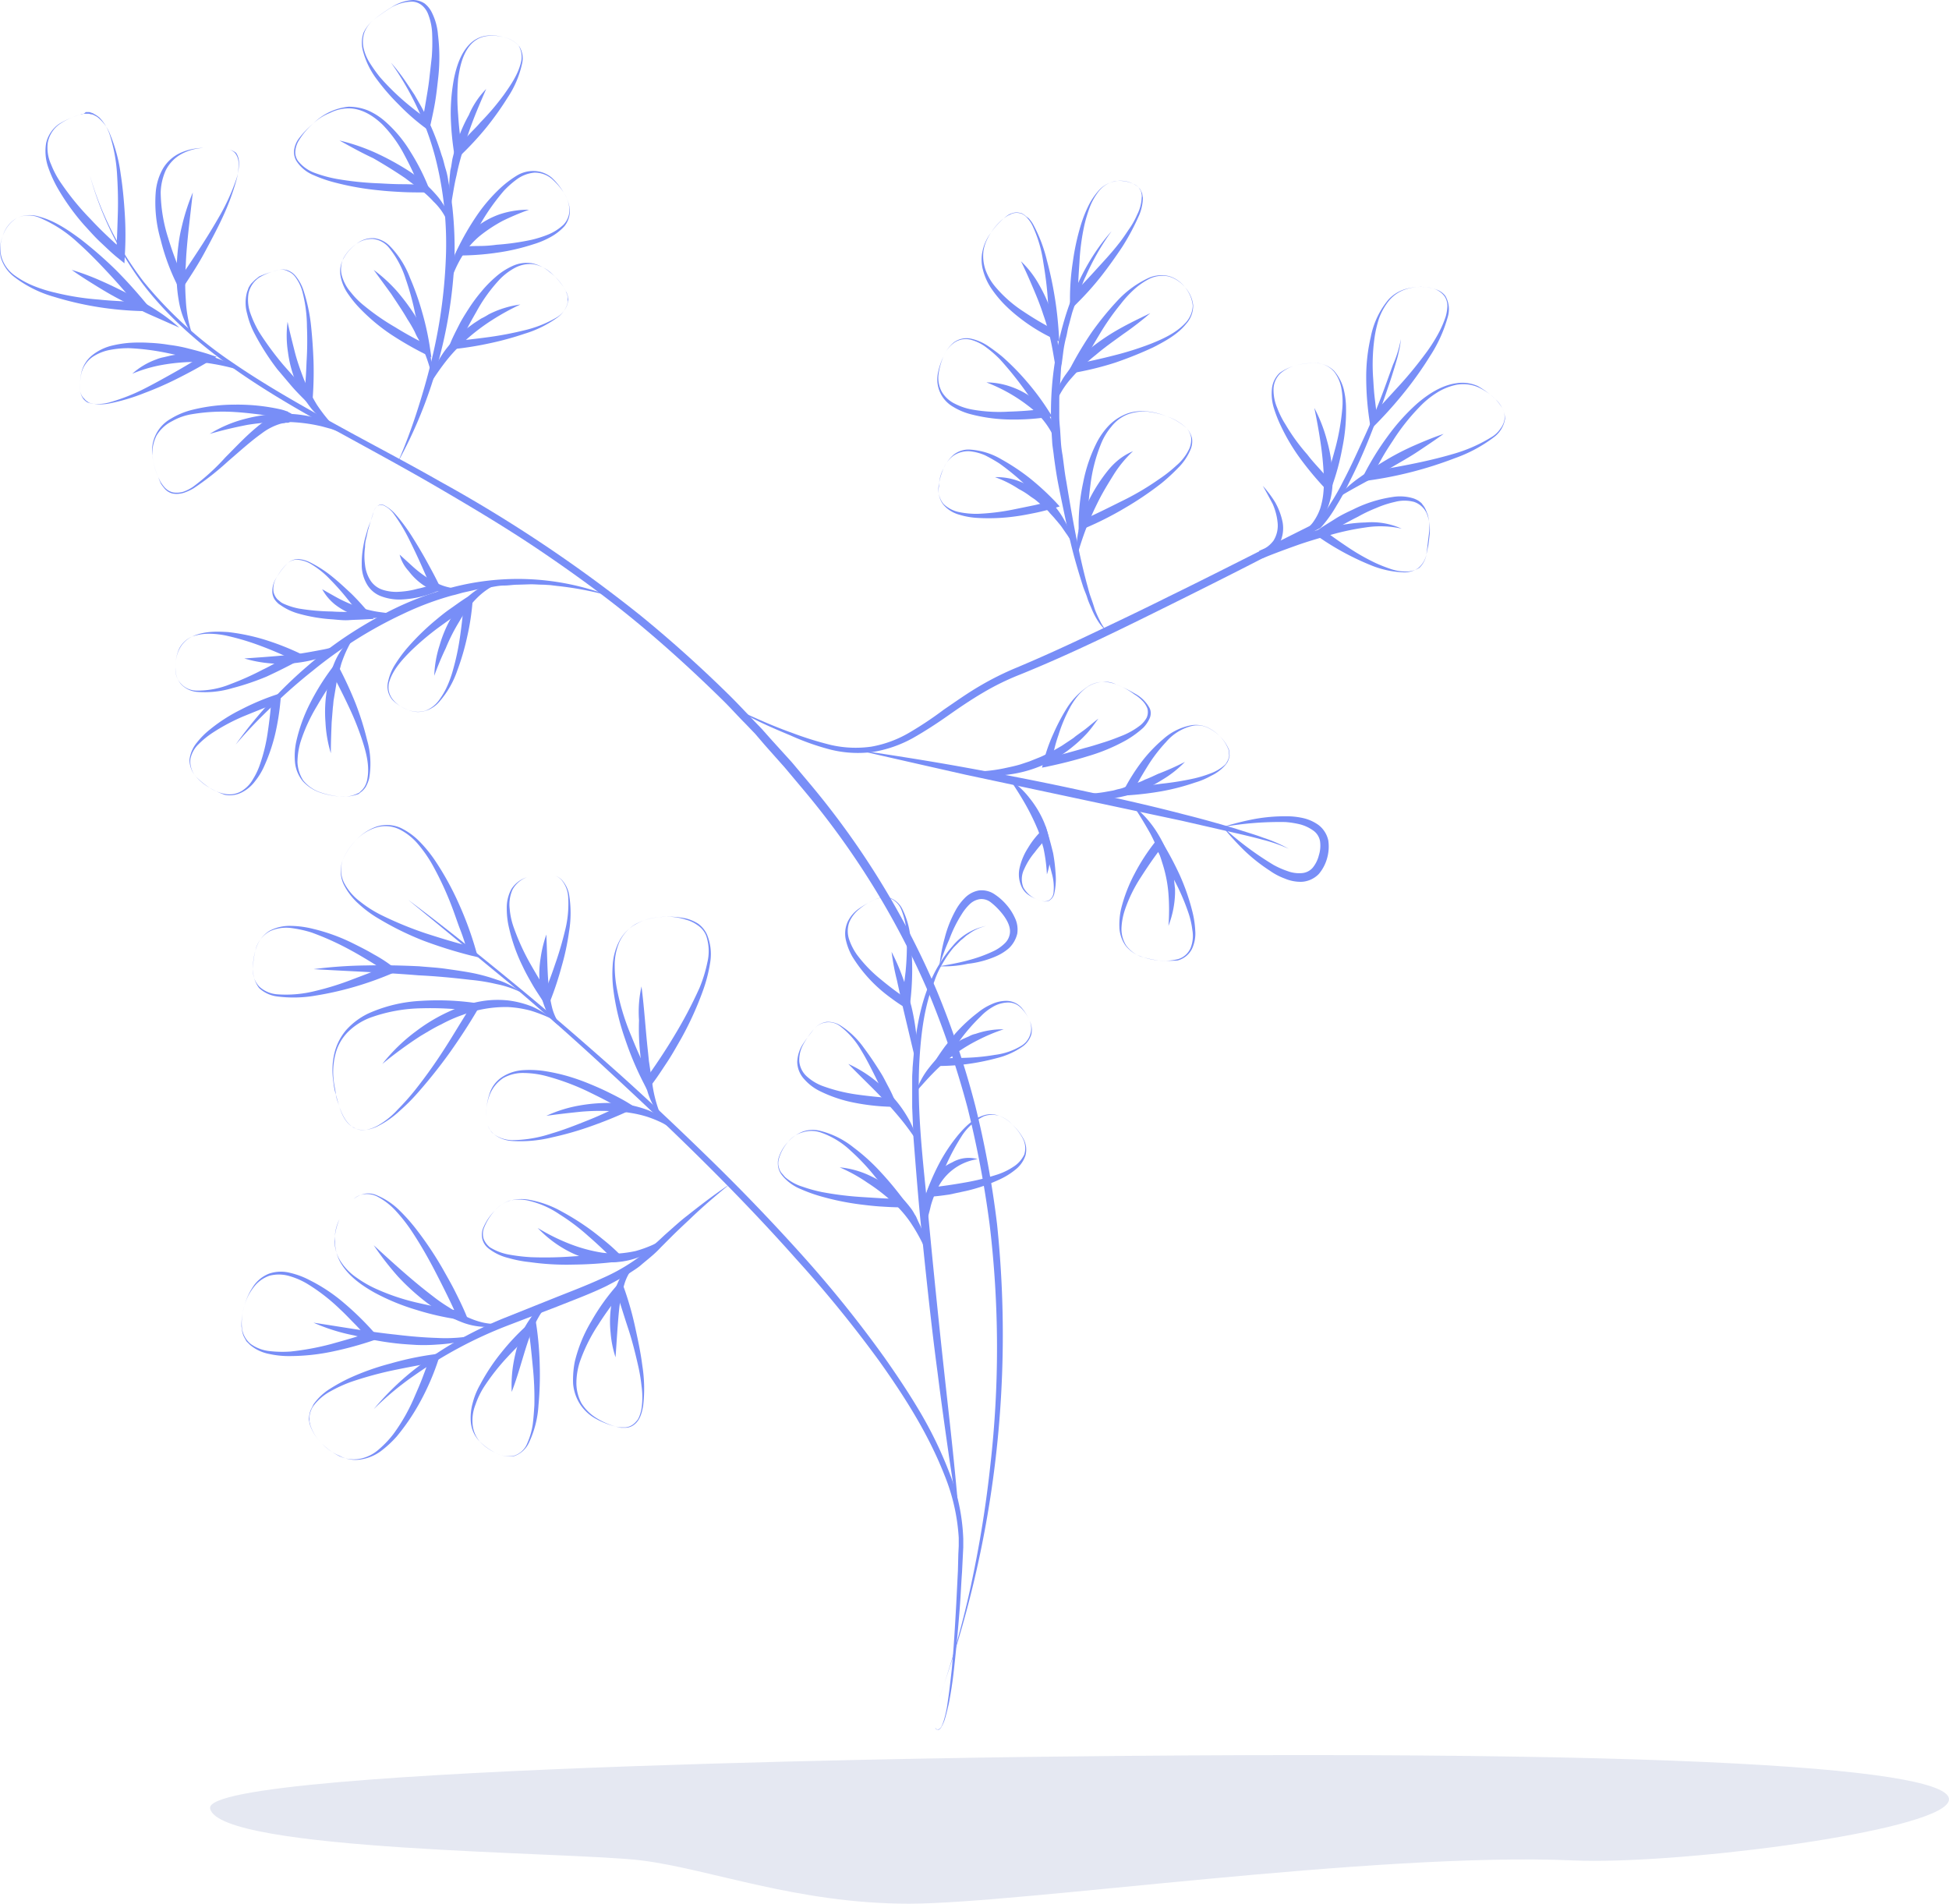 <svg id="Calque_1" data-name="Calque 1" xmlns="http://www.w3.org/2000/svg" viewBox="0 0 473.05 462"><defs><style>.cls-1{fill:#e5e8f2;}.cls-2{fill:#788ef7;}</style></defs><title>exp_plant_1</title><path class="cls-1" d="M256.2,426.3S48.9,428.4,51,438.9s88,10.5,104.7,12.6S193.4,462,220.6,462s113.1-12.6,161.3-10.5S616.5,422.2,256.2,426.3Z"/><path class="cls-2" d="M227.9,412.2c1.7-4.6,3.1-9.2,4.4-13.9s2.5-9.4,3.5-14.2a278.43,278.43,0,0,0,4.6-28.8,250.89,250.89,0,0,0-.2-58.1,251.08,251.08,0,0,0-5.4-28.5,222.32,222.32,0,0,0-9.3-27.5,198.26,198.26,0,0,0-30.3-49.3l-4.7-5.6-4.8-5.4-2.4-2.8-2.5-2.6c-1.7-1.7-3.3-3.5-5-5.2-6.9-6.8-14.1-13.4-21.5-19.5s-15.4-11.9-23.4-17.3-16.4-10.4-24.8-15.3-17-9.5-25.5-14.2-17-9.6-24.9-15.3-15.3-12.2-21.2-20A79.66,79.66,0,0,1,21.8,42.5,77.27,77.27,0,0,0,34.9,68.4,99.19,99.19,0,0,0,56.3,87.9c8,5.5,16.5,10.3,25,15s17.2,9.2,25.6,14a343,343,0,0,1,48.6,32.5c7.6,6.2,14.8,12.7,21.8,19.6,1.7,1.7,3.4,3.5,5.1,5.3l2.5,2.6,2.4,2.7,4.9,5.4,4.7,5.6a199.51,199.51,0,0,1,30.5,49.9,210.91,210.91,0,0,1,9.3,27.8,235.22,235.22,0,0,1,5.3,28.8A259,259,0,0,1,227.9,412.2Z"/><path class="cls-2" d="M17.4,65.5a58.87,58.87,0,0,1,7,2.6c2.3,1,4.5,2.1,6.7,3.2s4.3,2.4,6.4,3.7a42.69,42.69,0,0,1,6,4.5c-2.3-1-4.5-2-6.8-3s-4.4-2.2-6.6-3.3-4.3-2.3-6.4-3.6S19.5,67,17.4,65.5Z"/><path class="cls-2" d="M.7,57.2a8.06,8.06,0,0,1,3.4-4.3,7.47,7.47,0,0,1,5.5-.3c3.7,1,6.9,3.2,9.9,5.4A100.11,100.11,0,0,1,28,65.4c2.7,2.7,5.2,5.5,7.6,8.4L37,75.6l-2.3-.1a81.76,81.76,0,0,1-11-1A79.07,79.07,0,0,1,13,72a28.47,28.47,0,0,1-9.8-5,9.22,9.22,0,0,1-3-4.5A8.76,8.76,0,0,1,.7,57.2Zm0,0a8.06,8.06,0,0,0-.3,5.3,8.43,8.43,0,0,0,3.1,4.3,21.61,21.61,0,0,0,4.7,2.6A33.32,33.32,0,0,0,13.3,71,64.44,64.44,0,0,0,24,72.7c1.8.2,3.6.3,5.4.4s3.6.2,5.4.2l-.9,1.8q-3.45-4.35-7.2-8.4c-2.5-2.7-5.1-5.4-7.9-7.9a31.56,31.56,0,0,0-9.3-6,6.76,6.76,0,0,0-5.4.1A7.39,7.39,0,0,0,.7,57.2Z"/><path class="cls-2" d="M19.5,27.8a5,5,0,0,1,1.2-.2h.6a1.27,1.27,0,0,1,.6.1l.6.1.6.3a3.59,3.59,0,0,1,1,.7,9.81,9.81,0,0,1,2.7,4,38,38,0,0,1,2.5,9.5c.5,3.2.8,6.5,1,9.8a80.11,80.11,0,0,1,0,9.8l-.1,2-1.6-1.3c-1.5-1.2-2.8-2.5-4.2-3.8s-2.6-2.7-3.9-4.1a55,55,0,0,1-6.6-9.2,30.4,30.4,0,0,1-2.3-5.2,11.87,11.87,0,0,1-.4-5.6,7.8,7.8,0,0,1,3.1-4.6A21.74,21.74,0,0,1,19.5,27.8Zm0,0a17.53,17.53,0,0,0-5,2.3,7.14,7.14,0,0,0-2.9,4.5,9.73,9.73,0,0,0,.8,5.3A22.31,22.31,0,0,0,15,44.7a63.25,63.25,0,0,0,7,8.5c2.5,2.7,5.2,5.2,7.9,7.6l-1.7.7c.2-3.2.3-6.4.4-9.7s0-6.5-.2-9.7a38.88,38.88,0,0,0-1.8-9.5,10.8,10.8,0,0,0-2.5-4.1,8.65,8.65,0,0,0-1-.7,2.19,2.19,0,0,1-.5-.3l-.6-.2a1.27,1.27,0,0,0-.6-.1h-.6A1.7,1.7,0,0,1,19.5,27.8Z"/><path class="cls-2" d="M46.8,46.7l-1,8.8c-.3,2.9-.6,5.8-.7,8.7a61.7,61.7,0,0,0,0,8.6,31.14,31.14,0,0,0,1.6,8.5A20.7,20.7,0,0,1,43.4,73a34.41,34.41,0,0,1-.5-4.5c0-1.5-.1-3,0-4.5s.2-3,.4-4.5a33.92,33.92,0,0,1,.8-4.4A51.32,51.32,0,0,1,46.8,46.7Z"/><path class="cls-2" d="M55.1,36.2a3,3,0,0,1,2,1,4.19,4.19,0,0,1,.8,2.2,14.2,14.2,0,0,1-.6,4.6A58.6,58.6,0,0,1,54,52.8c-1.3,2.8-2.8,5.6-4.3,8.4s-3.2,5.4-4.9,8l-1,1.5L43,69.1a52.76,52.76,0,0,1-4-10.9,32.34,32.34,0,0,1-1.2-11.6A14,14,0,0,1,39.5,41a9.55,9.55,0,0,1,4.3-3.9,13.76,13.76,0,0,1,5.6-1.2,28.05,28.05,0,0,1,2.9,0Zm0,0-2.8-.3a28.05,28.05,0,0,0-2.9,0A12.46,12.46,0,0,0,44,37.4a9.18,9.18,0,0,0-3.8,4A14.1,14.1,0,0,0,39,46.7a37.8,37.8,0,0,0,1.8,11,78.26,78.26,0,0,0,4,10.5l-1.6-.1c1.8-2.5,3.5-5.1,5.2-7.7s3.3-5.2,4.9-8a50.41,50.41,0,0,0,3.9-8.5,12.06,12.06,0,0,0,.8-4.6,4.1,4.1,0,0,0-.7-2.2A4.31,4.31,0,0,0,55.1,36.2Z"/><path class="cls-2" d="M81.4,103.8a18.46,18.46,0,0,1-5.8-4.6,26.39,26.39,0,0,1-3.8-6.5,29.4,29.4,0,0,1-1.9-7.2,26.16,26.16,0,0,1-.1-7.4c.5,2.4,1.1,4.7,1.7,7.1s1.4,4.6,2.2,6.7a46.55,46.55,0,0,0,3.2,6.3A39.44,39.44,0,0,0,81.4,103.8Z"/><path class="cls-2" d="M67.7,65.5a3.72,3.72,0,0,1,2.1.1,4.39,4.39,0,0,1,1.8,1.2,10.89,10.89,0,0,1,2.1,3.8,41.52,41.52,0,0,1,1.8,8.5q.45,4.35.6,8.7a86.82,86.82,0,0,1-.2,8.8l-.2,2.1-1.6-1.5c-1.2-1.2-2.4-2.4-3.5-3.7l-3.3-3.9A59.71,59.71,0,0,1,61.8,81,19.78,19.78,0,0,1,60,76.2a9.81,9.81,0,0,1-.1-5.1c.1-.4.3-.8.4-1.2a6.73,6.73,0,0,1,.7-1.1l.9-.9,1-.8A27,27,0,0,1,67.7,65.5Zm0,0A15.78,15.78,0,0,0,63,67.3a6.2,6.2,0,0,0-2.7,4,9.78,9.78,0,0,0,.5,4.8,26.22,26.22,0,0,0,2.1,4.5,74.83,74.83,0,0,0,5.9,8c2.2,2.5,4.4,5,6.7,7.3l-1.7.6c.3-2.8.5-5.7.6-8.6a82.56,82.56,0,0,0,.1-8.6,34.15,34.15,0,0,0-1.1-8.5A10.46,10.46,0,0,0,71.5,67a4.07,4.07,0,0,0-1.7-1.2A3,3,0,0,0,67.7,65.5Z"/><path class="cls-2" d="M32.1,90.7A17.75,17.75,0,0,1,38,87.2a8.45,8.45,0,0,1,1.7-.5l1.7-.4a20.85,20.85,0,0,1,3.5-.4h1.8a10.87,10.87,0,0,1,1.8.1,18.63,18.63,0,0,1,3.4.7,21.21,21.21,0,0,1,6.2,3.1,50.8,50.8,0,0,0-6.5-1.5,28.42,28.42,0,0,0-6.5-.4,48.07,48.07,0,0,0-6.5.8A35,35,0,0,0,32.1,90.7Z"/><path class="cls-2" d="M19.5,94.9a3.86,3.86,0,0,0,.8,2,5,5,0,0,0,.8.7,3.81,3.81,0,0,0,1,.3,10.42,10.42,0,0,0,4.3-.2,46.67,46.67,0,0,0,8.1-3.1c2.6-1.3,5.1-2.7,7.6-4.1s5-2.9,7.4-4.4l.2,1.9a91.25,91.25,0,0,0-9-2.3,57.71,57.71,0,0,0-9.3-1.2,23.16,23.16,0,0,0-4.6.4,11.4,11.4,0,0,0-4.3,1.7,7,7,0,0,0-2.7,3.8A13.14,13.14,0,0,0,19.5,94.9Zm0,0a14.72,14.72,0,0,1,.3-4.7,7.58,7.58,0,0,1,2.6-4A12.51,12.51,0,0,1,26.7,84a26.73,26.73,0,0,1,4.8-.8,38.44,38.44,0,0,1,4.8,0,39.06,39.06,0,0,1,4.8.5,35.5,35.5,0,0,1,4.7.9c1.6.4,3.1.8,4.7,1.3l2.1.7-1.9,1.1c-2.5,1.5-5.1,2.9-7.7,4.2a80.76,80.76,0,0,1-8,3.5,47.84,47.84,0,0,1-8.4,2.5,10.38,10.38,0,0,1-4.3,0,1.78,1.78,0,0,1-1-.4,2.7,2.7,0,0,1-.8-.7A3,3,0,0,1,19.5,94.9Z"/><path class="cls-2" d="M50.9,105.3a31,31,0,0,1,8.8-3.7,38.06,38.06,0,0,1,9.5-1.2,31,31,0,0,1,9.5,1.6c.8.3,1.5.6,2.3.9l2.1,1.1c.3.2.7.4,1,.6l1,.7c.6.5,1.3,1,1.9,1.5a21.4,21.4,0,0,1-2.2-1l-1.1-.5c-.4-.1-.7-.3-1.1-.4l-2.2-.8-2.2-.6a39.57,39.57,0,0,0-9-1.1,55.79,55.79,0,0,0-9.1.7C57,103.7,54,104.4,50.9,105.3Z"/><path class="cls-2" d="M38.4,115.8,39,117a10.47,10.47,0,0,0,.8,1.1,4,4,0,0,0,2.2,1.4,5.65,5.65,0,0,0,2.6-.2,10.08,10.08,0,0,0,2.3-1.2,52.63,52.63,0,0,0,7.8-7.1c2.5-2.5,4.9-5.1,7.7-7.4a14.63,14.63,0,0,1,4.9-2.8,8,8,0,0,1,1.5-.3h.7l-.3.3c0,.1-.1.2-.1.4v.4c.1.4.2.4.2.4h0a.35.35,0,0,0-.2-.1c-.2-.1-.4-.1-.5-.2l-1.2-.3a45.43,45.43,0,0,0-5.1-.9c-1.7-.2-3.5-.4-5.2-.5a45.1,45.1,0,0,0-10.4.5,14.3,14.3,0,0,0-4.9,1.7,9.13,9.13,0,0,0-3.8,3.5,9.74,9.74,0,0,0-1,5.1A18.75,18.75,0,0,0,38.4,115.8Zm0,0a17.52,17.52,0,0,1-1.4-5.1,8.91,8.91,0,0,1,4.5-9.1,18.31,18.31,0,0,1,5-2.1,42.94,42.94,0,0,1,10.7-1.3,48,48,0,0,1,10.7,1.1,10.26,10.26,0,0,1,1.4.4c.2.1.5.1.7.3s.3.1.4.2.2.1.3.2a1.65,1.65,0,0,1,.5.6c0,.1.1.3,0,.5a.52.52,0,0,1-.2.4,1.4,1.4,0,0,1-.4.4c-.2.1-.3.1-.4.2a.9.9,0,0,1-.5.1,1.48,1.48,0,0,0-.7.1,4.25,4.25,0,0,0-1.1.2,14.31,14.31,0,0,0-4.4,2.3c-2.8,2-5.4,4.4-8.1,6.7a67.83,67.83,0,0,1-8.4,6.6,12.81,12.81,0,0,1-2.4,1.1,5.86,5.86,0,0,1-2.6.2,3.68,3.68,0,0,1-2.2-1.4,10.47,10.47,0,0,1-.8-1.1Z"/><path class="cls-2" d="M96.6,112.1c1.7-3.9,3.2-7.9,4.5-11.9s2.5-8.1,3.5-12.2a124.6,124.6,0,0,0,3.6-25,84.46,84.46,0,0,0-2.6-25A71,71,0,0,0,94.9,15.2a49.06,49.06,0,0,1,3.9,5.1l1.8,2.7,1.6,2.8a62.39,62.39,0,0,1,5,11.9c.4,1,.6,2.1.9,3.1a17.29,17.29,0,0,1,.7,3.1l.6,3.2.4,3.2a92.77,92.77,0,0,1,.5,12.9,113.26,113.26,0,0,1-4.1,25.3A109.32,109.32,0,0,1,96.6,112.1Z"/><path class="cls-2" d="M90.7,4.8a43.72,43.72,0,0,1,4.4-3.1A10.69,10.69,0,0,1,100.3,0a5.3,5.3,0,0,1,2.7.8A6.25,6.25,0,0,1,104.8,3a14.52,14.52,0,0,1,1.5,5.4,45,45,0,0,1,0,11c-.2,1.8-.4,3.6-.7,5.4s-.7,3.6-1.1,5.4l-.4,1.5-1.2-.9a52.32,52.32,0,0,1-6.1-5.4,51.51,51.51,0,0,1-5.3-6.1A19.75,19.75,0,0,1,88,12a7.78,7.78,0,0,1,.2-4A8.93,8.93,0,0,1,90.7,4.8Zm0,0A7.32,7.32,0,0,0,88.4,8a7.38,7.38,0,0,0-.1,3.9,11.66,11.66,0,0,0,1.6,3.6,37.12,37.12,0,0,0,2.3,3.2,59.2,59.2,0,0,0,5.6,5.6,68.72,68.72,0,0,0,6.2,4.8l-1.6.6c.4-1.7.7-3.5,1-5.3s.6-3.5.8-5.3.4-3.5.6-5.3a47.31,47.31,0,0,0,.1-5.3,14.47,14.47,0,0,0-1-5.1,5.11,5.11,0,0,0-1.5-2.1,3.88,3.88,0,0,0-2.3-.9A10.3,10.3,0,0,0,95,1.8,48.5,48.5,0,0,0,90.7,4.8Z"/><path class="cls-2" d="M118,21.6c-1,2.3-2,4.6-2.9,6.9s-1.7,4.6-2.4,7a57.1,57.1,0,0,0-1.9,7.1c-.6,2.4-.9,4.9-1.4,7.4a27.66,27.66,0,0,1-.2-7.6l.1-1,.2-.9c.1-.6.2-1.3.3-1.9.3-1.2.6-2.5,1-3.7a36,36,0,0,1,3-7A20.44,20.44,0,0,1,118,21.6Z"/><path class="cls-2" d="M122.2,9a7,7,0,0,1,3.8,2.2,5.43,5.43,0,0,1,.7,4.3,24,24,0,0,1-3.5,8.2A74.37,74.37,0,0,1,118,31a75.68,75.68,0,0,1-6.1,6.6L110.5,39l-.3-2a68.38,68.38,0,0,1-.8-9,45.65,45.65,0,0,1,.8-9c.6-2.9,1.6-6,3.7-8.2a7.12,7.12,0,0,1,3.9-2.1A11.06,11.06,0,0,1,122.2,9Zm0,0a11,11,0,0,0-4.4-.2,6.4,6.4,0,0,0-3.7,2.2c-1.9,2.3-2.5,5.3-2.9,8.1a51.72,51.72,0,0,0,0,8.8,82.66,82.66,0,0,0,1,8.7l-1.7-.6c1.1-1,2.1-2,3.1-3.1s2.1-2.1,3-3.2a61.07,61.07,0,0,0,5.7-6.7c1.7-2.4,3.4-4.9,4.1-7.7a5.55,5.55,0,0,0-.5-4.2A7.21,7.21,0,0,0,122.2,9Z"/><path class="cls-2" d="M128.4,50.9a61.42,61.42,0,0,0-6.4,2.7,36.2,36.2,0,0,0-5.6,3.7,20.69,20.69,0,0,0-4.3,5,27.48,27.48,0,0,0-2.8,6.3,16,16,0,0,1,1.3-7.1l.4-.9.5-.8a7.84,7.84,0,0,1,1-1.5c.4-.5.8-.9,1.2-1.4a15.93,15.93,0,0,0,1.3-1.3,19.82,19.82,0,0,1,6.3-3.6A21.91,21.91,0,0,1,128.4,50.9Z"/><path class="cls-2" d="M136.8,46.7a9.66,9.66,0,0,1,1.5,4.1,5.94,5.94,0,0,1-1.3,4.1,13.12,13.12,0,0,1-3.5,2.7,20.88,20.88,0,0,1-4.1,1.7,51.08,51.08,0,0,1-8.6,2,64,64,0,0,1-8.8.7h-1.7l.7-1.5a63.67,63.67,0,0,1,4.6-8,39.71,39.71,0,0,1,6-7,25.67,25.67,0,0,1,3.7-2.8,7.7,7.7,0,0,1,4.4-1.2,7,7,0,0,1,4.2,1.6A16.38,16.38,0,0,1,136.8,46.7Zm0,0a16.26,16.26,0,0,0-3-3.4,6.38,6.38,0,0,0-4.1-1.4,8.5,8.5,0,0,0-4.1,1.5,22.85,22.85,0,0,0-3.3,2.9,52.69,52.69,0,0,0-5.2,7.2c-1.5,2.6-3,5.2-4.3,7.8l-.9-1.5c1.4,0,2.9-.1,4.3-.1s2.9-.1,4.3-.3a60,60,0,0,0,8.5-1.2,28,28,0,0,0,4.1-1.3,12.29,12.29,0,0,0,3.6-2.3,5.19,5.19,0,0,0,1.5-3.9A8.37,8.37,0,0,0,136.8,46.7Z"/><path class="cls-2" d="M82.4,34.1a48.12,48.12,0,0,1,8.8,3,65.34,65.34,0,0,1,8.2,4.5,32.25,32.25,0,0,1,7,6.3,16.94,16.94,0,0,1,2.4,4.1,9.27,9.27,0,0,1,.7,4.6,14.76,14.76,0,0,0-4.3-7.7,23.52,23.52,0,0,0-3.3-3l-3.6-2.7c-2.5-1.7-5.1-3.3-7.7-4.8C87.8,37.1,85.1,35.6,82.4,34.1Z"/><path class="cls-2" d="M76.1,29.9a14.12,14.12,0,0,1,8.5-4,12.67,12.67,0,0,1,4.7.9,15.85,15.85,0,0,1,4.1,2.6,31.3,31.3,0,0,1,6.2,7.4,53.58,53.58,0,0,1,4.4,8.6l.5,1.3H103c-1.8,0-3.6,0-5.5-.1s-3.6-.2-5.4-.4a67.94,67.94,0,0,1-10.8-1.9,32,32,0,0,1-5.2-1.8A9,9,0,0,1,71.9,39a4.25,4.25,0,0,1-.5-2.7,6,6,0,0,1,1-2.5A22.59,22.59,0,0,1,76.1,29.9Zm0,0A17.28,17.28,0,0,0,72.6,34a5.81,5.81,0,0,0-.9,2.5,3.61,3.61,0,0,0,.6,2.5,9.07,9.07,0,0,0,4.2,3,32.28,32.28,0,0,0,5.1,1.4,76.21,76.21,0,0,0,10.6,1.1c1.8.1,3.6.2,5.4.2s3.6.1,5.4.1l-.9,1.4a72,72,0,0,0-3.9-8.5,31.16,31.16,0,0,0-5.4-7.5c-2.2-2.1-5-3.9-8.2-3.9a10,10,0,0,0-4.5,1.1A12.83,12.83,0,0,0,76.1,29.9Z"/><path class="cls-2" d="M90.7,65.5a37.09,37.09,0,0,1,5.5,5,52.15,52.15,0,0,1,4.5,6,29.72,29.72,0,0,1,3.1,6.8,20.9,20.9,0,0,1,.9,7.4,40.19,40.19,0,0,0-2.4-6.9c-.3-.5-.5-1.1-.8-1.6s-.6-1.1-.8-1.6a31.36,31.36,0,0,0-1.8-3.1c-1.2-2.1-2.6-4.1-3.9-6.1Z"/><path class="cls-2" d="M86.5,59.2a6.28,6.28,0,0,1,4.2-1.4,6.41,6.41,0,0,1,4,2,22.32,22.32,0,0,1,4.8,7.6,66.06,66.06,0,0,1,3,8.5,65.64,65.64,0,0,1,1.9,8.8l.3,2-1.8-.9a81.3,81.3,0,0,1-8.1-4.7,45.86,45.86,0,0,1-7.2-6,26,26,0,0,1-3-3.6,11.12,11.12,0,0,1-1.9-4.3,6.39,6.39,0,0,1,.7-4.5A10.46,10.46,0,0,1,86.5,59.2Zm0,0a10.12,10.12,0,0,0-3.1,3.4A6.14,6.14,0,0,0,83,67a10.49,10.49,0,0,0,2.2,4,19.37,19.37,0,0,0,3.2,3.2,55.66,55.66,0,0,0,7.5,5.2,89.39,89.39,0,0,0,8,4.4l-1.5,1.1c-.2-1.4-.5-2.9-.7-4.3s-.5-2.9-.9-4.3a62.78,62.78,0,0,0-2.3-8.5,22.91,22.91,0,0,0-4.1-7.7A5.83,5.83,0,0,0,90.6,58,6.34,6.34,0,0,0,86.5,59.2Z"/><path class="cls-2" d="M126.3,73.9a57.64,57.64,0,0,0-6.9,3.8,48.08,48.08,0,0,0-6.2,4.7,41.13,41.13,0,0,0-5.3,5.7,63.07,63.07,0,0,0-4.4,6.6,23.37,23.37,0,0,1,3.1-7.5,22.82,22.82,0,0,1,3.8-4.9l.7-.7.8-.7a39.19,39.19,0,0,1,3.2-2.5l1.7-1.1a16.18,16.18,0,0,0,1.8-1A23.77,23.77,0,0,1,126.3,73.9Z"/><path class="cls-2" d="M136.8,69.7l.5.9c.1.3.3.7.4,1a6.1,6.1,0,0,1,0,2.2,6.68,6.68,0,0,1-2.6,3.4,26.92,26.92,0,0,1-7.8,3.8,74,74,0,0,1-8.4,2.3,81.12,81.12,0,0,1-8.6,1.4l-1.7.2.7-1.6c.6-1.5,1.4-3,2.1-4.4s1.6-2.8,2.5-4.2a39.48,39.48,0,0,1,2.9-3.9,28.31,28.31,0,0,1,3.4-3.5,16.19,16.19,0,0,1,4.1-2.7,8.21,8.21,0,0,1,4.9-.7,9.81,9.81,0,0,1,4.3,2.2A14,14,0,0,1,136.8,69.7Zm0,0a18.34,18.34,0,0,0-3.2-3.6,8.55,8.55,0,0,0-4.3-2,7.86,7.86,0,0,0-4.5,1,14.83,14.83,0,0,0-3.7,2.9,38.47,38.47,0,0,0-5.5,7.7c-.8,1.4-1.6,2.8-2.3,4.2s-1.4,2.9-2.1,4.3l-1-1.4c2.8-.3,5.6-.6,8.5-1a82.76,82.76,0,0,0,8.4-1.6,28.26,28.26,0,0,0,7.9-3.1,6,6,0,0,0,2.7-3.2c.1-.3.1-.7.2-1s-.1-.7-.1-1.1a4.18,4.18,0,0,0-.4-1Z"/><path class="cls-2" d="M269.8,56.1a60.15,60.15,0,0,0-6.3,11c-.5,1-.8,1.9-1.2,2.9l-.6,1.5-.5,1.5c-.3,1-.7,2-1,3l-.8,3c-.3,1-.4,2.1-.7,3.1a28.37,28.37,0,0,0-.6,3.1l-.4,3.1a7.77,7.77,0,0,0-.2,1.6l-.1,1.6-.2,3.1c-.1,1-.1,2.1-.1,3.2V101c0,1.1.1,2.1.2,3.2l.2,3.2a29.09,29.09,0,0,0,.4,3.1c.3,2.1.5,4.2.9,6.3.7,4.2,1.4,8.4,2.2,12.5s1.7,8.3,2.8,12.4c.3,1,.5,2,.9,3.1s.7,2,1,3a25.5,25.5,0,0,0,1.3,2.9,10,10,0,0,0,.8,1.4,2.91,2.91,0,0,0,1.1,1.1,4.12,4.12,0,0,1-1.3-1,11.32,11.32,0,0,1-1-1.3,19.1,19.1,0,0,1-1.5-2.8c-.4-1-.9-2-1.2-3s-.8-2-1.1-3c-1.3-4.1-2.5-8.2-3.4-12.4s-1.8-8.4-2.6-12.5c-.4-2.1-.7-4.2-1-6.4-.1-1.1-.3-2.1-.4-3.2l-.2-3.2A79,79,0,0,1,258,78.8C260.3,70.5,264.1,62.5,269.8,56.1Z"/><path class="cls-2" d="M275,44.6a4.31,4.31,0,0,1,1.7,1.3,9.29,9.29,0,0,1,.5,1c.1.4.1.7.2,1.1a11.68,11.68,0,0,1-.9,4.2,56.82,56.82,0,0,1-4.1,7.7c-1.6,2.4-3.3,4.8-5.1,7.1a70.92,70.92,0,0,1-5.8,6.5l-1.8,1.8V72.8a58.24,58.24,0,0,1,.7-9.3,56.86,56.86,0,0,1,2-9.1,32,32,0,0,1,1.7-4.3,16.58,16.58,0,0,1,2.6-3.9,6.94,6.94,0,0,1,4-2.2A6.53,6.53,0,0,1,275,44.6Zm0,0a7.76,7.76,0,0,0-4.5-.6,6.74,6.74,0,0,0-3.8,2.4,15,15,0,0,0-2.2,3.9,35.17,35.17,0,0,0-1.3,4.3,55.54,55.54,0,0,0-1.2,9c-.2,3-.4,6.1-.4,9.1l-1.8-.7c2-2,4-4.1,5.9-6.2s3.9-4.2,5.7-6.5c.9-1.1,1.7-2.3,2.5-3.5a19.5,19.5,0,0,0,2.1-3.7,10,10,0,0,0,1.1-4.1A3.18,3.18,0,0,0,275,44.6Z"/><path class="cls-2" d="M247.8,63.4a24.16,24.16,0,0,1,4.4,5.7,39.29,39.29,0,0,1,3,6.6,35.74,35.74,0,0,1,1,3.5,22.26,22.26,0,0,1,.5,3.6,24.73,24.73,0,0,1-.3,7.2c-.5-2.4-.8-4.7-1.3-7a51.24,51.24,0,0,0-1.9-6.7c-.7-2.2-1.6-4.4-2.5-6.5S248.9,65.6,247.8,63.4Z"/><path class="cls-2" d="M243.6,53l.9-.7a4.67,4.67,0,0,1,1-.5,3.33,3.33,0,0,1,2.2-.1.76.76,0,0,1,.5.2c.2.1.3.2.5.3a5.5,5.5,0,0,0,.9.7,7.49,7.49,0,0,1,1.3,1.8,36.28,36.28,0,0,1,3.2,8.5,87.9,87.9,0,0,1,1.9,8.9c.5,3,.8,6,1,9l.1,1.8-1.6-.8a43.26,43.26,0,0,1-8.2-5.1,37.28,37.28,0,0,1-3.6-3.2,28.54,28.54,0,0,1-3.1-3.8,14.58,14.58,0,0,1-2-4.4,9.76,9.76,0,0,1-.1-4.8,11.31,11.31,0,0,1,2-4.3A15,15,0,0,1,243.6,53Zm0,0c-2.3,2.1-4.4,4.7-4.9,7.9a10.38,10.38,0,0,0,.5,4.6,13.41,13.41,0,0,0,2.3,4,30.84,30.84,0,0,0,6.9,6.1,79.79,79.79,0,0,0,8,4.7l-1.5,1c-.2-3-.4-5.9-.6-8.9s-.6-5.9-1.1-8.9a30.87,30.87,0,0,0-2.5-8.5,7.61,7.61,0,0,0-1.2-1.9,6,6,0,0,0-.8-.8c-.2-.1-.3-.2-.5-.3s-.3-.2-.5-.2a3.33,3.33,0,0,0-2.2.1c-.3.2-.7.3-1,.5Z"/><path class="cls-2" d="M279.2,76a77.73,77.73,0,0,1-6.6,5.1c-2.2,1.6-4.5,3.2-6.6,5a44.5,44.5,0,0,0-5.9,5.6,21.42,21.42,0,0,0-4.2,7,14.24,14.24,0,0,1,2.9-8,28.94,28.94,0,0,1,5.9-6.2,53.5,53.5,0,0,1,7-4.7C274.2,78.4,276.7,77.2,279.2,76Z"/><path class="cls-2" d="M287.6,69.7a7.78,7.78,0,0,1,2,4.4,6.62,6.62,0,0,1-1.7,4.5c-2.1,2.6-5.1,4.2-8,5.7a92.93,92.93,0,0,1-9.2,3.7,74.84,74.84,0,0,1-9.6,2.4l-2.1.4,1-1.9a87,87,0,0,1,5-8.3,73.9,73.9,0,0,1,6.1-7.5,24.15,24.15,0,0,1,7.8-5.7,7.88,7.88,0,0,1,4.8-.4A7.69,7.69,0,0,1,287.6,69.7Zm0,0a7.94,7.94,0,0,0-3.9-2.6,7.29,7.29,0,0,0-4.6.5,17,17,0,0,0-3.9,2.7,26.58,26.58,0,0,0-3.2,3.5,60.14,60.14,0,0,0-5.4,7.8c-.8,1.3-1.6,2.7-2.4,4.1s-1.6,2.8-2.3,4.2l-1.1-1.5c3.1-.6,6.3-1.3,9.4-2.1a75.44,75.44,0,0,0,9.2-2.9c3-1.2,6-2.6,8.2-4.9a6.53,6.53,0,0,0,1.9-4.3A8.26,8.26,0,0,0,287.6,69.7Z"/><path class="cls-2" d="M275,109.5a28.54,28.54,0,0,0-4.7,5.7c-1.3,2.1-2.6,4.2-3.7,6.4s-2.1,4.4-3,6.7a73.74,73.74,0,0,0-2.3,7.1,24.52,24.52,0,0,1,.7-7.6c.3-1.3.7-2.5,1.1-3.7a37.27,37.27,0,0,1,1.6-3.5,39.24,39.24,0,0,1,4.2-6.4,17.24,17.24,0,0,1,2.7-2.7A15.09,15.09,0,0,1,275,109.5Z"/><path class="cls-2" d="M283.4,101.1a13.55,13.55,0,0,1,4.6,2.8,5.64,5.64,0,0,1,1.3,2.4,5,5,0,0,1-.3,2.7,13.66,13.66,0,0,1-3,4.5,47.34,47.34,0,0,1-4,3.7,79,79,0,0,1-9,6.1,80.05,80.05,0,0,1-9.7,4.9l-1.5.7v-1.6a49,49,0,0,1,1.1-10.2,37.06,37.06,0,0,1,3.3-9.7,17.86,17.86,0,0,1,3-4.2,12.31,12.31,0,0,1,4.3-2.8C276.8,99.2,280.3,99.9,283.4,101.1Zm0,0a20.65,20.65,0,0,0-4.9-1.2,11.46,11.46,0,0,0-4.9.7,9.55,9.55,0,0,0-3.9,3,15.07,15.07,0,0,0-2.5,4.2,38.76,38.76,0,0,0-2.5,9.6c-.2,1.6-.4,3.3-.5,4.9s-.2,3.3-.2,4.9l-1.5-.9c3.2-1.4,6.4-3,9.6-4.6a65.17,65.17,0,0,0,9.2-5.4,33.92,33.92,0,0,0,4.2-3.3,12.06,12.06,0,0,0,3.2-4.2,5.69,5.69,0,0,0,.4-2.6,4.51,4.51,0,0,0-1.1-2.3A15.34,15.34,0,0,0,283.4,101.1Z"/><path class="cls-2" d="M239.4,92.8a18.26,18.26,0,0,1,6.1,1.1,19.64,19.64,0,0,1,5.5,3,15.66,15.66,0,0,1,4.1,4.8,13,13,0,0,1,1.4,6.1,19.91,19.91,0,0,0-6.8-9.2A39.79,39.79,0,0,0,239.4,92.8Z"/><path class="cls-2" d="M229,86.5a8.62,8.62,0,0,1,2.5-3.4,5.21,5.21,0,0,1,4.2-.9,11.8,11.8,0,0,1,4,1.7c1.2.8,2.4,1.7,3.5,2.6a59.52,59.52,0,0,1,6.1,6.2,60.47,60.47,0,0,1,5.2,7l.9,1.4-1.6.2a56.77,56.77,0,0,1-9.2.5,40,40,0,0,1-9.1-1.3,15.67,15.67,0,0,1-4.2-1.8,7.65,7.65,0,0,1-3.7-7.9A16.65,16.65,0,0,1,229,86.5Zm0,0a16.2,16.2,0,0,0-1.2,4.3,7.09,7.09,0,0,0,.8,4.3,7.49,7.49,0,0,0,3.2,2.9,14.84,14.84,0,0,0,4.2,1.4,37.19,37.19,0,0,0,8.8.5,86.61,86.61,0,0,0,8.9-.7l-.7,1.6c-.7-1.2-1.6-2.4-2.4-3.5s-1.6-2.3-2.5-3.5q-2.55-3.45-5.4-6.6a27.89,27.89,0,0,0-3.2-2.8,10.86,10.86,0,0,0-3.7-1.9,4.93,4.93,0,0,0-4.1.6A7.47,7.47,0,0,0,229,86.5Z"/><path class="cls-2" d="M241.5,115.8a15.26,15.26,0,0,1,6.6,1.3,20.55,20.55,0,0,1,10.1,8.9,28,28,0,0,1,1.5,3,16.81,16.81,0,0,1,.9,3.2c-.7-.9-1.2-1.9-1.8-2.7l-.9-1.3a11.32,11.32,0,0,0-1-1.3c-.3-.4-.7-.8-1-1.2l-1.1-1.2a5.73,5.73,0,0,0-1.1-1.1,6.28,6.28,0,0,0-1.2-1.1l-1.2-1c-.4-.3-.9-.6-1.3-.9a17.77,17.77,0,0,0-2.7-1.7A26.21,26.21,0,0,0,241.5,115.8Z"/><path class="cls-2" d="M229,113.7a9.66,9.66,0,0,1,2.4-3.3,5.85,5.85,0,0,1,3.8-1.3,17,17,0,0,1,7.9,2.4,51.74,51.74,0,0,1,6.9,4.6,64.22,64.22,0,0,1,6.1,5.6l1.1,1.2-1.6.5c-1.5.4-3,.8-4.5,1.1s-3,.6-4.5.8a46.93,46.93,0,0,1-9.2.4,18.51,18.51,0,0,1-4.6-.8,7.76,7.76,0,0,1-3.9-2.5,5.72,5.72,0,0,1-1-4.4A9.47,9.47,0,0,1,229,113.7Zm0,0a15.89,15.89,0,0,0-1.2,4.4,5.67,5.67,0,0,0,1.2,4.2,7.68,7.68,0,0,0,3.9,2,21.19,21.19,0,0,0,4.4.4,54.11,54.11,0,0,0,8.9-1.1l4.4-.9c1.5-.3,2.9-.7,4.3-1.1l-.5,1.7c-1.8-2-3.7-3.9-5.6-5.7a60,60,0,0,0-6.2-5.1,39.72,39.72,0,0,0-3.5-2,12.44,12.44,0,0,0-3.9-1,6.48,6.48,0,0,0-3.8,1.1A7.43,7.43,0,0,0,229,113.7Z"/><path class="cls-2" d="M340,82.3a18.12,18.12,0,0,1-.5,3.1c-.2,1-.5,2-.8,3-.6,2-1.2,3.9-1.9,5.9-1.3,3.9-2.8,7.8-4.3,11.6s-3.2,7.6-5.1,11.3a58.59,58.59,0,0,1-3,5.5,30.81,30.81,0,0,1-3.7,5.2l-.1.1-.1.1c-11.9,6.4-24,12.5-36.1,18.5s-24.2,12-36.8,17.1a62.39,62.39,0,0,0-9,4.4c-2.9,1.7-5.7,3.6-8.4,5.5s-5.6,3.8-8.6,5.5a30,30,0,0,1-9.8,3.4,27.58,27.58,0,0,1-10.3-.6,60.6,60.6,0,0,1-9.6-3.4c-3.1-1.3-6.2-2.6-9.3-4.2-1.5-.8-3-1.6-4.4-2.5-.7-.5-1.4-1-2-1.5l-.9-.9a2.22,2.22,0,0,1-.5-1.1,1.27,1.27,0,0,0,.5,1.1l.9.9c.7.5,1.4,1,2.1,1.4a38.12,38.12,0,0,0,4.5,2.3c3.1,1.4,6.2,2.7,9.3,3.8a82,82,0,0,0,9.6,3,27,27,0,0,0,9.8.4,27.62,27.62,0,0,0,9.2-3.4,87.56,87.56,0,0,0,8.4-5.6c2.8-1.9,5.6-3.9,8.5-5.6a71.78,71.78,0,0,1,9.2-4.6c6.2-2.6,12.3-5.4,18.4-8.3s12.2-5.8,18.2-8.8c12.1-5.9,24.1-12.1,36.2-18.1l-.2.1a28.65,28.65,0,0,0,3.6-4.8,55.41,55.41,0,0,0,3-5.3c1.9-3.6,3.6-7.4,5.3-11.1s3.3-7.6,4.7-11.4c.7-1.9,1.4-3.9,2.1-5.8A27.26,27.26,0,0,0,340,82.3Z"/><path class="cls-2" d="M346.2,69.7a10.15,10.15,0,0,1,2.5.6,4.53,4.53,0,0,1,2.1,1.5,6.48,6.48,0,0,1,.6,5.1,33.89,33.89,0,0,1-4.3,9.5,86.38,86.38,0,0,1-6,8.5,101.27,101.27,0,0,1-6.9,7.8l-1.5,1.5-.3-2.1a70.09,70.09,0,0,1-.8-10.2,42.83,42.83,0,0,1,1.1-10.1,20.2,20.2,0,0,1,4.3-9.1,9.1,9.1,0,0,1,4.3-2.6A13.58,13.58,0,0,1,346.2,69.7Zm0,0a12,12,0,0,0-5,.5,8.89,8.89,0,0,0-4.1,2.8,15.23,15.23,0,0,0-2.4,4.3,27.69,27.69,0,0,0-1.1,4.8,46.87,46.87,0,0,0-.3,9.9c.1,1.7.2,3.3.4,4.9s.4,3.3.6,4.9l-1.8-.6c2.4-2.4,4.7-5,7-7.5s4.5-5.2,6.5-7.9a39.55,39.55,0,0,0,2.8-4.3,24.91,24.91,0,0,0,2.1-4.7,10.86,10.86,0,0,0,.4-2.5,4.2,4.2,0,0,0-.7-2.4,5.26,5.26,0,0,0-2-1.6A7.66,7.66,0,0,0,346.2,69.7Z"/><path class="cls-2" d="M350.4,105.3c-2.1,1.5-4.2,2.9-6.3,4.3s-4.3,2.6-6.5,3.9-4.4,2.5-6.6,3.7-4.4,2.4-6.6,3.8a28.22,28.22,0,0,1,5.7-5.2c2.1-1.5,4.2-2.9,6.4-4.2a62.45,62.45,0,0,1,6.8-3.5C345.6,107.1,348,106.1,350.4,105.3Z"/><path class="cls-2" d="M363,96.9a8.34,8.34,0,0,1,1.6,2.1,5.94,5.94,0,0,1,.7,2.6,6.87,6.87,0,0,1-2.7,4.5,34.89,34.89,0,0,1-9.5,5.1,94.85,94.85,0,0,1-10.3,3.3,94.6,94.6,0,0,1-10.6,2.1l-2,.3.9-1.8a67.07,67.07,0,0,1,5.7-9.2,49.62,49.62,0,0,1,7.2-8c2.7-2.3,5.9-4.4,9.5-4.9a9.21,9.21,0,0,1,5.2.7A22.89,22.89,0,0,1,363,96.9Zm0,0a14.93,14.93,0,0,0-4.4-3,9.24,9.24,0,0,0-5.2-.5,14.41,14.41,0,0,0-4.8,2,21.3,21.3,0,0,0-4,3.3,50.92,50.92,0,0,0-6.5,8.2c-1,1.5-1.9,2.9-2.8,4.5s-1.7,3-2.5,4.6l-1.1-1.5q5.25-.75,10.5-1.8c3.5-.7,7-1.5,10.4-2.5a36.79,36.79,0,0,0,9.7-4.3,6.87,6.87,0,0,0,1.9-1.9,5.13,5.13,0,0,0,1-2.4,4.75,4.75,0,0,0-.6-2.6A14.62,14.62,0,0,0,363,96.9Z"/><path class="cls-2" d="M319,99a36.86,36.86,0,0,1,3.1,8,35,35,0,0,1,1.3,8.5,18.24,18.24,0,0,1-1.5,8.6,10.4,10.4,0,0,1-2.6,3.6,8.39,8.39,0,0,1-3.9,1.9,11.29,11.29,0,0,0,3.1-2.6,13.07,13.07,0,0,0,1.9-3.5,18,18,0,0,0,.8-3.9,27.73,27.73,0,0,0,.1-4.1,75.84,75.84,0,0,0-.8-8.2C320.1,104.6,319.6,101.8,319,99Z"/><path class="cls-2" d="M314.8,88.6a18.31,18.31,0,0,1,4.7-.5,6.81,6.81,0,0,1,4.3,1.9,11.18,11.18,0,0,1,2.3,4.3,19.73,19.73,0,0,1,.6,4.8,44,44,0,0,1-.9,9.6,57.9,57.9,0,0,1-2.5,9.3l-.6,1.6-1.2-1.2a79.29,79.29,0,0,1-5.9-7.1,48.42,48.42,0,0,1-4.7-7.9,32,32,0,0,1-1.7-4.3,11.87,11.87,0,0,1-.5-4.6,6.06,6.06,0,0,1,1.9-4A12.15,12.15,0,0,1,314.8,88.6Zm0,0a9.45,9.45,0,0,0-4,2,5.44,5.44,0,0,0-1.7,4A11.17,11.17,0,0,0,310,99a21.35,21.35,0,0,0,2,4,46.81,46.81,0,0,0,5.3,7.3c.9,1.2,1.9,2.3,2.9,3.4s2,2.3,3,3.3l-1.7.4c1-2.9,1.9-6,2.7-9a56.45,56.45,0,0,0,1.6-9.3,18.53,18.53,0,0,0-.2-4.7,9.28,9.28,0,0,0-1.8-4.2,6.3,6.3,0,0,0-4.1-2.1A19.89,19.89,0,0,0,314.8,88.6Z"/><path class="cls-2" d="M346.2,134.6a5.88,5.88,0,0,1-1.9,3.2,5.7,5.7,0,0,1-3.6,1.1,23.22,23.22,0,0,1-7.4-1.5,64.93,64.93,0,0,1-13.4-7.2l-1.2-.8,1.2-.8c1.4-1,2.8-1.8,4.2-2.7s2.9-1.6,4.4-2.3a31.6,31.6,0,0,1,9.6-3,11,11,0,0,1,5.1.4,6.72,6.72,0,0,1,1.2.6l.5.4a1.76,1.76,0,0,1,.4.5,4.13,4.13,0,0,1,.7,1.1c.2.4.3.8.5,1.2a11.63,11.63,0,0,1,.3,4.9c-.1.8-.2,1.6-.3,2.5Zm0,0,.5-2.4c.1-.8.2-1.6.3-2.5a11.17,11.17,0,0,0-.6-4.8,5.16,5.16,0,0,0-3.2-3.1,9,9,0,0,0-4.6,0,24.74,24.74,0,0,0-4.6,1.5,35.48,35.48,0,0,0-4.4,2.1c-1.4.7-2.9,1.5-4.3,2.3s-2.8,1.7-4.1,2.5v-1.6c2,1.5,4,2.9,6.1,4.3a51.91,51.91,0,0,0,6.5,3.7,36.46,36.46,0,0,0,3.5,1.4,11.56,11.56,0,0,0,3.7.7,6.12,6.12,0,0,0,3.5-.9A5.86,5.86,0,0,0,346.2,134.6Z"/><path class="cls-2" d="M306.5,117.9a27.83,27.83,0,0,1,3,4,16.37,16.37,0,0,1,1.8,4.8,8.2,8.2,0,0,1-.8,5.3,8.5,8.5,0,0,1-4.2,3.5l-.7-1.8c2.7-1.2,5.5-2.3,8.3-3.3a84.19,84.19,0,0,1,8.6-2.4c1.5-.3,2.9-.6,4.4-.8a34.19,34.19,0,0,1,4.5-.4,17.66,17.66,0,0,1,8.8,1.5,23.18,23.18,0,0,0-8.7-.3,61.15,61.15,0,0,0-8.5,1.8c-2.8.8-5.6,1.6-8.4,2.6s-5.5,2-8.2,3.1l-.7-1.8a7.23,7.23,0,0,0,3.4-2.5,6.89,6.89,0,0,0,1-4.3,14.89,14.89,0,0,0-1.2-4.6C308.1,120.8,307.3,119.3,306.5,117.9Z"/><path class="cls-2" d="M207.9,182c8.9,1.3,17.8,2.7,26.6,4.3s17.6,3.3,26.4,5.2,17.5,3.8,26.3,6.1c4.4,1.1,8.7,2.3,13,3.6,2.1.7,4.3,1.3,6.4,2.1a34.22,34.22,0,0,1,6.2,2.7,36.23,36.23,0,0,0-6.3-2.2c-2.2-.6-4.3-1.1-6.5-1.6l-13.1-3-26.3-5.6L234.3,188Q221,185,207.9,182Z"/><path class="cls-2" d="M270.9,166.1a31.07,31.07,0,0,1,4.5,2.2,8.66,8.66,0,0,1,3.6,3.5,2.77,2.77,0,0,1,.3,1.3,3.08,3.08,0,0,1-.3,1.3,7.82,7.82,0,0,1-1.5,2.2,24,24,0,0,1-4.1,3,44.66,44.66,0,0,1-9.3,3.9c-3.2,1-6.4,1.8-9.7,2.5l-1.5.3.4-1.5a39.14,39.14,0,0,1,2.4-6.8,48.86,48.86,0,0,1,3.4-6.4,17.7,17.7,0,0,1,5.1-5.1,6.74,6.74,0,0,1,3.4-1A5.7,5.7,0,0,1,270.9,166.1Zm0,0a8.34,8.34,0,0,0-3.5-.6,7.6,7.6,0,0,0-3.3,1.1,11.78,11.78,0,0,0-2.6,2.4,18.08,18.08,0,0,0-1.9,2.9,37.1,37.1,0,0,0-2.7,6.5,33.74,33.74,0,0,0-1,3.4c-.3,1.1-.6,2.3-.8,3.4l-1.2-1.2c3.2-.7,6.4-1.6,9.5-2.5,1.6-.4,3.1-.9,4.7-1.4s3.1-1.1,4.6-1.7a18.4,18.4,0,0,0,4.1-2.4,6.55,6.55,0,0,0,1.5-1.8,3.36,3.36,0,0,0,.2-2.2,5.33,5.33,0,0,0-1.3-2,9,9,0,0,0-1.9-1.5A17.28,17.28,0,0,0,270.9,166.1Z"/><path class="cls-2" d="M234.7,187.2a36.53,36.53,0,0,0,8.8-.7c1.4-.3,2.9-.6,4.2-1l2.1-.7,2-.8a17.6,17.6,0,0,0,2-.9l1-.5a3.13,3.13,0,0,1,1-.5l1.9-1.1,1.8-1.2.9-.6c.3-.2.6-.5.9-.7l1.8-1.3c1.2-.9,2.3-1.9,3.5-2.8-.9,1.2-1.8,2.5-2.8,3.6a31.93,31.93,0,0,1-3.3,3.1,31.47,31.47,0,0,1-7.9,4.8,30.57,30.57,0,0,1-8.9,2.2A24.9,24.9,0,0,1,234.7,187.2Z"/><path class="cls-2" d="M287.6,184.9a26.52,26.52,0,0,1-5.6,4.4,29.89,29.89,0,0,1-6.5,3.1,25,25,0,0,1-7.1,1.5,14.58,14.58,0,0,1-7.1-1.4,26.25,26.25,0,0,0,6.9-.3l1.7-.3c.6-.1,1.1-.3,1.6-.4a7.49,7.49,0,0,0,1.6-.5c.5-.2,1.1-.3,1.6-.5l1.6-.6a11.11,11.11,0,0,0,1.6-.7c1.1-.4,2.1-.9,3.2-1.4A64,64,0,0,0,287.6,184.9Z"/><path class="cls-2" d="M296,178.6a9.76,9.76,0,0,1,2.3,3.4l.1.5v.5a1.64,1.64,0,0,1-.1,1,4.18,4.18,0,0,1-.4,1,5.55,5.55,0,0,1-.6.8,10.72,10.72,0,0,1-3.4,2.5,18,18,0,0,1-3.8,1.6,55.39,55.39,0,0,1-8,2.1,76.44,76.44,0,0,1-8.2,1l-1.8.1.8-1.6A47.65,47.65,0,0,1,277,185a35.15,35.15,0,0,1,5.3-5.6,14,14,0,0,1,6.9-3.4,7.06,7.06,0,0,1,3.8.5A10.19,10.19,0,0,1,296,178.6Zm0,0a10.62,10.62,0,0,0-3.1-2.1,5.91,5.91,0,0,0-3.7-.3,12,12,0,0,0-6.2,3.9,36.8,36.8,0,0,0-4.5,5.9c-1.3,2.1-2.6,4.3-3.7,6.5l-1-1.5c2.7-.2,5.4-.4,8.1-.8a70.2,70.2,0,0,0,8-1.3,29.07,29.07,0,0,0,3.9-1.2,10.53,10.53,0,0,0,3.4-2,2.41,2.41,0,0,0,.6-.8,3.55,3.55,0,0,0,.4-.9,1.64,1.64,0,0,0,.1-1v-.5l-.1-.5A9.49,9.49,0,0,0,296,178.6Z"/><path class="cls-2" d="M245.2,189.3a19.68,19.68,0,0,1,4.7,4.4,24.65,24.65,0,0,1,3.4,5.6,20.07,20.07,0,0,1,1.6,6.4,16,16,0,0,1-.8,6.5,40.36,40.36,0,0,0-.8-6.2c-.1-.5-.3-1-.4-1.5s-.3-1-.4-1.5l-.5-1.4-.6-1.4a56.82,56.82,0,0,0-2.8-5.5C247.5,192.8,246.4,191.1,245.2,189.3Z"/><path class="cls-2" d="M252,218.4a3.34,3.34,0,0,0,2.4.2,2.42,2.42,0,0,0,1.3-1.9,12.35,12.35,0,0,0-.4-4.7c-.4-1.6-.8-3.1-1.3-4.6s-1-3.1-1.5-4.5l1.7.4a36.5,36.5,0,0,0-3.1,3.6,16.74,16.74,0,0,0-2.5,4,5.45,5.45,0,0,0-.2,4.5A6.71,6.71,0,0,0,252,218.4Zm0,0a11.3,11.3,0,0,1-2.2-1.1,4.9,4.9,0,0,1-1.7-1.8,7.18,7.18,0,0,1-.6-5,15.16,15.16,0,0,1,2-4.7,20.36,20.36,0,0,1,3.1-4l1.2-1.2.5,1.6c.5,1.6.9,3.2,1.3,4.8a41,41,0,0,1,.6,4.9,16.19,16.19,0,0,1-.3,4.9,2.65,2.65,0,0,1-1.5,1.9A3.93,3.93,0,0,1,252,218.4Z"/><path class="cls-2" d="M275.1,195.6a25.31,25.31,0,0,1,5.4,5.9,30.73,30.73,0,0,1,3.5,7.3,25.85,25.85,0,0,1,.9,4c.1.7.1,1.4.2,2,0,.3.1.7.1,1v1a23.67,23.67,0,0,1-1.6,7.9,50.77,50.77,0,0,0,0-7.8,32.19,32.19,0,0,0-1.5-7.5,39.25,39.25,0,0,0-2.9-7.1C277.9,200,276.6,197.8,275.1,195.6Z"/><path class="cls-2" d="M281.3,233.1a13.68,13.68,0,0,0,4.5-.3A4.76,4.76,0,0,0,289,230a8,8,0,0,0,.4-4.3,20.69,20.69,0,0,0-1-4.3,53.77,53.77,0,0,0-3.6-8.2c-.7-1.3-1.4-2.6-2.2-3.9s-1.5-2.6-2.3-3.8l1.7.1c-1.8,2.3-3.5,4.8-5.1,7.3a34.85,34.85,0,0,0-3.9,8,16.29,16.29,0,0,0-.8,4.3,7.55,7.55,0,0,0,1.1,4.2,7.89,7.89,0,0,0,3.5,2.7A24.24,24.24,0,0,0,281.3,233.1Zm0,0a16.54,16.54,0,0,1-4.4-1,8.09,8.09,0,0,1-3.7-2.6,8.25,8.25,0,0,1-1.5-4.3,17.53,17.53,0,0,1,.4-4.6,37.31,37.31,0,0,1,3.3-8.6,48.32,48.32,0,0,1,5-7.7l.9-1.2.8,1.3a78.21,78.21,0,0,1,4.3,8.1,52.58,52.58,0,0,1,3,8.7,23.21,23.21,0,0,1,.7,4.6,8.8,8.8,0,0,1-.8,4.5,5.47,5.47,0,0,1-3.5,2.8A33.78,33.78,0,0,1,281.3,233.1Z"/><path class="cls-2" d="M296.8,200.7a68.66,68.66,0,0,1,7.5-1.9,41.14,41.14,0,0,1,7.8-.7,18.1,18.1,0,0,1,4,.4,10.33,10.33,0,0,1,3.9,1.7,6.43,6.43,0,0,1,2.4,3.8,10.34,10.34,0,0,1-.3,4.3,10,10,0,0,1-2,3.8A6.3,6.3,0,0,1,316,214a9.84,9.84,0,0,1-4.2-.8,15.47,15.47,0,0,1-3.6-1.9,41.74,41.74,0,0,1-6.2-4.9A70.28,70.28,0,0,1,296.8,200.7Zm0,0a77.28,77.28,0,0,0,12.3,9.2,20.65,20.65,0,0,0,3.4,1.5,8,8,0,0,0,3.4.5,3.87,3.87,0,0,0,2.7-1.3,7.71,7.71,0,0,0,1.5-3,7.89,7.89,0,0,0,.3-3.4,4,4,0,0,0-1.6-2.6,9.93,9.93,0,0,0-3.1-1.5,22,22,0,0,0-3.7-.6A79.15,79.15,0,0,0,296.8,200.7Z"/><path class="cls-2" d="M99.1,218.4c8.6,6.4,16.9,13.1,25.2,19.9s16.4,13.8,24.4,20.9,15.8,14.5,23.5,22,15.1,15.2,22.3,23.2a287.92,287.92,0,0,1,20.2,25.1c3.1,4.4,6.1,8.9,8.8,13.5a97.88,97.88,0,0,1,7,14.6,48,48,0,0,1,3.3,15.9v2l-.1,2-.2,4c-.2,2.7-.3,5.3-.5,8-.4,5.3-.9,10.7-1.5,16-.3,2.7-.7,5.3-1.2,7.9-.3,1.3-.6,2.6-1,3.9a9.82,9.82,0,0,1-.8,1.8,1.58,1.58,0,0,1-.7.7.69.69,0,0,1-.8-.5c.2.3.5.6.8.4a1.58,1.58,0,0,0,.7-.7,10.66,10.66,0,0,0,.7-1.9,27,27,0,0,0,.8-3.9c.4-2.6.7-5.3,1-8,.5-5.3.8-10.7,1.1-16l.4-8,.1-4,.1-2v-2a48,48,0,0,0-3.5-15.3c-3.9-9.9-9.6-18.9-15.8-27.6a299.39,299.39,0,0,0-20.2-24.8c-14.2-16-29.6-30.9-45.3-45.4q-11.85-11-24-21.3C115.6,232,107.4,225.2,99.1,218.4Z"/><path class="cls-2" d="M90.7,342a65.94,65.94,0,0,1,9.2-9.1,84.26,84.26,0,0,1,10.7-7.3,97.3,97.3,0,0,1,11.7-5.7l12-4.8c4-1.6,8-3.1,11.9-4.9a46,46,0,0,0,10.8-6.6l2.4-2.1c.8-.7,1.6-1.5,2.4-2.2,1.6-1.4,3.2-2.9,4.9-4.2,3.4-2.7,6.8-5.3,10.4-7.7-3.3,2.7-6.6,5.5-9.7,8.5-1.6,1.5-3.1,2.9-4.6,4.4l-2.3,2.3a26.08,26.08,0,0,1-2.4,2.3c-.8.7-1.7,1.4-2.5,2.1s-1.8,1.3-2.7,1.9c-1.9,1.2-3.8,2.2-5.7,3.2-3.9,1.9-8,3.4-12,5l-12,4.6a104.28,104.28,0,0,0-22.5,12A72.23,72.23,0,0,0,90.7,342Z"/><path class="cls-2" d="M239.4,224.7a11.31,11.31,0,0,0-4.3,2c-.7.4-1.2,1-1.9,1.5l-1.7,1.7a24.76,24.76,0,0,0-2.7,3.9,21.1,21.1,0,0,0-2,4.3c-2.4,5.9-3.2,12.3-3.6,18.6-.8,12.7.9,25.5,2.1,38.2s2.5,25.5,3.9,38.3,2.9,25.5,3.8,38.3c-.8-6.4-1.9-12.7-2.8-19s-1.8-12.7-2.6-19.1c-1.7-12.7-3-25.5-4.3-38.3-.6-6.4-1.1-12.8-1.6-19.2l-.2-4.8-.1-2.4v-7.2c0-.8.1-1.6.1-2.4l.2-2.4c.6-6.4,1.6-12.9,4.3-18.9a29.33,29.33,0,0,1,2.3-4.3,28.19,28.19,0,0,1,2.9-3.9A14.06,14.06,0,0,1,239.4,224.7Z"/><path class="cls-2" d="M155.7,239.4c.7,5.4,1,10.8,1.6,16.1l.2,2,.3,2c.2,1.3.4,2.6.6,4a30.64,30.64,0,0,0,2.2,7.7,16.89,16.89,0,0,1-3.7-7.3,46.1,46.1,0,0,1-1.5-8.1,56.22,56.22,0,0,1-.3-8.2A28.14,28.14,0,0,1,155.7,239.4Z"/><path class="cls-2" d="M159.9,222.6a20.94,20.94,0,0,1,6.6.3,10.11,10.11,0,0,1,3,1.3,6.72,6.72,0,0,1,2.1,2.6,12.47,12.47,0,0,1,.8,6.6,36.3,36.3,0,0,1-1.6,6.5,78.54,78.54,0,0,1-5.5,12.2c-1.1,1.9-2.2,3.9-3.4,5.7s-2.4,3.7-3.8,5.5l-1,1.3-.7-1.4a76.94,76.94,0,0,1-4.7-11.1,58.66,58.66,0,0,1-2.8-11.7,30.12,30.12,0,0,1-.2-6,14.66,14.66,0,0,1,1.5-5.8,10,10,0,0,1,4.1-4.3A13.11,13.11,0,0,1,159.9,222.6Zm0,0a14.47,14.47,0,0,0-5.7,1.7,9.8,9.8,0,0,0-3.9,4.4,14.11,14.11,0,0,0-1.1,5.7,29.53,29.53,0,0,0,.6,5.9,56.81,56.81,0,0,0,3.5,11.3,116.16,116.16,0,0,0,4.9,10.7l-1.7-.1c2.5-3.5,5-7.2,7.2-10.9a107,107,0,0,0,6.1-11.6,34.12,34.12,0,0,0,1.9-6.2,11.6,11.6,0,0,0-.3-6.4,5.46,5.46,0,0,0-2-2.5,8.64,8.64,0,0,0-2.9-1.4A15,15,0,0,0,159.9,222.6Z"/><path class="cls-2" d="M132.6,226.8c.2,4,.2,7.9.5,11.7a34.34,34.34,0,0,0,.8,5.6,12.59,12.59,0,0,0,2.4,5.1,8.27,8.27,0,0,1-4-4.6,17.94,17.94,0,0,1-1.3-6,24,24,0,0,1,.2-6A30.59,30.59,0,0,1,132.6,226.8Z"/><path class="cls-2" d="M132.6,212.1l1.1.1c.3.1.7.2,1,.3a4.39,4.39,0,0,1,1.8,1.2,7.23,7.23,0,0,1,1.7,3.9,27.6,27.6,0,0,1-.1,8.6,59.78,59.78,0,0,1-1.8,8.4,78.62,78.62,0,0,1-2.7,8.2l-.7,1.8-1.1-1.6c-.9-1.4-1.8-2.7-2.6-4.1s-1.6-2.8-2.3-4.3a42,42,0,0,1-3.3-9.2,19.93,19.93,0,0,1-.6-4.9,9.57,9.57,0,0,1,1.1-4.7,6.89,6.89,0,0,1,3.8-2.9A15,15,0,0,1,132.6,212.1Zm0,0a15,15,0,0,0-4.7.8,6.49,6.49,0,0,0-3.5,3,8.94,8.94,0,0,0-.7,4.6,18,18,0,0,0,1,4.6,55.35,55.35,0,0,0,3.9,8.6c.8,1.4,1.6,2.8,2.4,4.1s1.7,2.7,2.5,4l-1.8.2c1.1-2.6,2.1-5.2,3-7.9a82.76,82.76,0,0,0,2.4-8.1,26.38,26.38,0,0,0,.8-8.4,7,7,0,0,0-1.5-3.9,4.07,4.07,0,0,0-1.7-1.2c-.3-.1-.7-.2-1-.3Z"/><path class="cls-2" d="M86.5,203.8a12.28,12.28,0,0,1,4.9-3.2,8.28,8.28,0,0,1,5.8.3,16.46,16.46,0,0,1,4.8,3.5,32.41,32.41,0,0,1,3.7,4.6,70.06,70.06,0,0,1,5.7,10.4,82.9,82.9,0,0,1,4.1,11.2l.5,1.7-1.7-.4a109.72,109.72,0,0,1-11.5-3.6A72,72,0,0,1,92,223a28,28,0,0,1-4.9-3.6,15.83,15.83,0,0,1-3.7-4.8,7.55,7.55,0,0,1-.2-5.9A15.12,15.12,0,0,1,86.5,203.8Zm0,0a14.62,14.62,0,0,0-3.3,4.9,7.06,7.06,0,0,0,.4,5.7,13.47,13.47,0,0,0,3.8,4.4,28.42,28.42,0,0,0,5,3.2,86.18,86.18,0,0,0,10.9,4.5c3.7,1.2,7.6,2.4,11.4,3.3l-1.2,1.3c-.5-1.8-1.1-3.7-1.8-5.5s-1.3-3.7-2-5.5a77.27,77.27,0,0,0-4.9-10.5,32.76,32.76,0,0,0-3.3-4.7,14.32,14.32,0,0,0-4.5-3.6,7.77,7.77,0,0,0-5.6-.5A11.08,11.08,0,0,0,86.5,203.8Z"/><path class="cls-2" d="M76.1,235.2a108.61,108.61,0,0,1,12.8-.9c4.3-.1,8.5,0,12.8.2,2.1.2,4.3.3,6.4.6s4.3.6,6.4,1a43.69,43.69,0,0,1,6.2,1.7,17.32,17.32,0,0,1,5.7,3,24.9,24.9,0,0,0-6-2,44.44,44.44,0,0,0-6.2-1c-4.2-.5-8.4-.9-12.6-1.1C93.1,236,84.6,235.7,76.1,235.2Z"/><path class="cls-2" d="M61.4,235.2a5.64,5.64,0,0,0,1.6,4.3,7.25,7.25,0,0,0,4.2,1.8,29.09,29.09,0,0,0,9.3-.8,67.18,67.18,0,0,0,9-2.8c2.9-1.1,5.9-2.2,8.7-3.5L94,236c-1.4-.9-2.9-1.9-4.4-2.8s-3-1.8-4.5-2.6a67.48,67.48,0,0,0-9.5-4.3,28.92,28.92,0,0,0-5.1-1.1,9.46,9.46,0,0,0-5,.8,7.1,7.1,0,0,0-3.3,3.9A18.9,18.9,0,0,0,61.4,235.2Zm0,0a15.28,15.28,0,0,1,.8-5.2,7.73,7.73,0,0,1,3.2-4.1,10.47,10.47,0,0,1,5.2-1.2,23.33,23.33,0,0,1,5.3.7A45.3,45.3,0,0,1,86,229.1c1.6.8,3.2,1.6,4.7,2.5a34.61,34.61,0,0,1,4.5,2.9l1.5,1.1-1.7.7a80.76,80.76,0,0,1-9,3.2,77.73,77.73,0,0,1-9.3,2.1,30.93,30.93,0,0,1-9.6.2,7.87,7.87,0,0,1-4.2-2A7.44,7.44,0,0,1,61.4,235.2Z"/><path class="cls-2" d="M92.8,258.2a43,43,0,0,1,8.4-8.1,41.85,41.85,0,0,1,10.4-5.7,29.09,29.09,0,0,1,5.8-1.5,24.1,24.1,0,0,1,6-.1,23.59,23.59,0,0,1,5.8,1.5,23.26,23.26,0,0,1,5,3.1,38.89,38.89,0,0,0-5.3-2.1,26.18,26.18,0,0,0-5.6-.9,29.65,29.65,0,0,0-11,1.9,34.29,34.29,0,0,0-5.2,2.3c-1.7.8-3.3,1.8-5,2.8A100.42,100.42,0,0,0,92.8,258.2Z"/><path class="cls-2" d="M82.4,268.7c.7,1.9,1.6,3.9,3.5,5a5.18,5.18,0,0,0,3,.5,10.21,10.21,0,0,0,2.9-1.1,20,20,0,0,0,4.8-3.9,58.68,58.68,0,0,0,4.1-4.6,122.64,122.64,0,0,0,7.2-10.1c1.1-1.7,2.2-3.5,3.3-5.3s2.2-3.5,3.2-5.3l.7,1.5a77.89,77.89,0,0,0-12.8-.7A38.37,38.37,0,0,0,89.8,247a15.54,15.54,0,0,0-5.3,3.4,11.62,11.62,0,0,0-3.1,5.5,17.32,17.32,0,0,0-.4,6.4c.1,1.1.4,2.1.5,3.2S82.1,267.6,82.4,268.7Zm0,0c-.3-1-.6-2.1-.9-3.1s-.5-2.1-.6-3.2a17.78,17.78,0,0,1,.2-6.5A13.62,13.62,0,0,1,84,250a17.25,17.25,0,0,1,5.3-4,35.37,35.37,0,0,1,12.8-3.1,64.84,64.84,0,0,1,13.2.5l1.5.2-.8,1.3c-2.1,3.6-4.4,7.1-6.8,10.5a124.13,124.13,0,0,1-7.8,9.8,45.67,45.67,0,0,1-4.4,4.4,22.45,22.45,0,0,1-5.1,3.6,9.64,9.64,0,0,1-3,1,4.37,4.37,0,0,1-3.1-.6C84,272.7,83,270.6,82.4,268.7Z"/><path class="cls-2" d="M132.6,270.8a32.31,32.31,0,0,1,8-2.5,40.08,40.08,0,0,1,8.5-.6,27.47,27.47,0,0,1,8.4,1.8,22.18,22.18,0,0,1,3.7,2.1,17.67,17.67,0,0,1,3,3.1,25.64,25.64,0,0,0-3.5-2.2A28.7,28.7,0,0,0,157,271a27.44,27.44,0,0,0-3.9-.9,27.1,27.1,0,0,0-4-.4,54.76,54.76,0,0,0-8.1.1C138.1,270.1,135.4,270.4,132.6,270.8Z"/><path class="cls-2" d="M118,270.8l.1,1.2.3,1.2a6,6,0,0,0,.6,1.1,7.27,7.27,0,0,0,.8.9,7.83,7.83,0,0,0,4.5,1.5,31,31,0,0,0,9.5-1.6c3.1-.9,6.1-2.1,9.1-3.3s5.9-2.6,8.8-4l-.1,1.8c-3-1.8-6.2-3.4-9.3-4.9a58.63,58.63,0,0,0-9.9-3.6,22.47,22.47,0,0,0-5.2-.7,9.73,9.73,0,0,0-5,1.2,8.63,8.63,0,0,0-3.3,4A13,13,0,0,0,118,270.8Zm0,0a15.86,15.86,0,0,1,.8-5.3,7.5,7.5,0,0,1,3.2-4.2,10.58,10.58,0,0,1,5.2-1.6,24.49,24.49,0,0,1,5.4.3,45.37,45.37,0,0,1,5.3,1.2A51.73,51.73,0,0,1,143,263c1.7.7,3.3,1.4,4.9,2.2s3.2,1.6,4.8,2.6l1.6,1-1.7.8c-3,1.4-6,2.6-9.1,3.7a77.45,77.45,0,0,1-9.4,2.7,32.31,32.31,0,0,1-9.8.9,8,8,0,0,1-4.5-1.7,3.45,3.45,0,0,1-.8-.9,10.91,10.91,0,0,1-.6-1.1l-.3-1.2Z"/><path class="cls-2" d="M78.2,350.4a15.39,15.39,0,0,0,4.2,3,8.17,8.17,0,0,0,5.1.6,9.69,9.69,0,0,0,4.5-2.3,24.4,24.4,0,0,0,3.5-3.7,44.39,44.39,0,0,0,5.1-9c.7-1.6,1.4-3.2,2-4.8l1.8-4.8,1.1,1.3c-3.4.5-6.9,1.2-10.3,1.9a88.91,88.91,0,0,0-10.1,2.8,34.12,34.12,0,0,0-4.8,2.2,12.87,12.87,0,0,0-4,3.3,5.43,5.43,0,0,0-1,4.9A11,11,0,0,0,78.2,350.4Zm0,0a11.66,11.66,0,0,1-2.9-4.4l-.2-.6a2,2,0,0,0-.1-.7,1.63,1.63,0,0,1,0-.7l.1-.7a5,5,0,0,1,.4-1.3l.6-1.2a13.76,13.76,0,0,1,3.9-3.7,43.09,43.09,0,0,1,4.7-2.6,60.73,60.73,0,0,1,10.1-3.6,74,74,0,0,1,10.4-2.2l1.7-.3-.5,1.6a60.24,60.24,0,0,1-4.2,9.8,52,52,0,0,1-5.9,8.8,26.43,26.43,0,0,1-3.9,3.6,11.09,11.09,0,0,1-4.9,2,8.09,8.09,0,0,1-5.1-.9A12.18,12.18,0,0,1,78.2,350.4Z"/><path class="cls-2" d="M124.2,337.8a32.22,32.22,0,0,1,.3-6.2,40.24,40.24,0,0,1,1.4-6,19.6,19.6,0,0,1,2.8-5.6,10,10,0,0,1,2.2-2.4,5.65,5.65,0,0,1,2.9-1.2c-1.9,1-2.8,2.7-3.7,4.4a45,45,0,0,0-2.2,5.5C126.7,330,125.7,333.9,124.2,337.8Z"/><path class="cls-2" d="M120.1,352.5a6.71,6.71,0,0,0,4.6.8,5.1,5.1,0,0,0,3.3-3.1,17.83,17.83,0,0,0,1.3-4.5c.2-1.6.3-3.1.4-4.7a75.48,75.48,0,0,0-.4-9.5c-.3-3.1-.6-6.3-1.1-9.4l1.7.6c-1.2,1-2.3,2.1-3.4,3.2s-2.2,2.2-3.3,3.4a52.58,52.58,0,0,0-5.8,7.4,20.28,20.28,0,0,0-2,4.2,10.34,10.34,0,0,0-.7,4.6,7.43,7.43,0,0,0,1.7,4.3A15.38,15.38,0,0,0,120.1,352.5Zm0,0a12.9,12.9,0,0,1-3.8-2.8,7.8,7.8,0,0,1-2-4.3,13,13,0,0,1,.4-4.8,17.65,17.65,0,0,1,1.8-4.5,48.25,48.25,0,0,1,5.3-8,55.14,55.14,0,0,1,6.7-7l1.4-1.3.3,1.9a77.68,77.68,0,0,1,.8,9.6,79.2,79.2,0,0,1-.3,9.7,24.6,24.6,0,0,1-2.4,9.3,6.12,6.12,0,0,1-3.6,3.1A7.37,7.37,0,0,1,120.1,352.5Z"/><path class="cls-2" d="M149.4,329.4a25.54,25.54,0,0,1-1.2-6,25.81,25.81,0,0,1,.1-6.2,20.64,20.64,0,0,1,1.7-6,8.24,8.24,0,0,1,4.4-4.4,11.55,11.55,0,0,0-2.9,5,33.84,33.84,0,0,0-1.2,5.7C149.9,321.4,149.7,325.3,149.4,329.4Z"/><path class="cls-2" d="M149.4,346.2l1.2.2h1.2a3.72,3.72,0,0,0,2.2-1,7.27,7.27,0,0,0,.8-.9,5.36,5.36,0,0,0,.5-1.1,9.48,9.48,0,0,0,.5-2.3,19.29,19.29,0,0,0-.1-4.8,40,40,0,0,0-.8-4.8c-.7-3.1-1.5-6.3-2.5-9.3s-1.9-6.1-3-9.2l1.8.3a78.13,78.13,0,0,0-6,8.2,40.57,40.57,0,0,0-4.5,9.1,16.87,16.87,0,0,0-.8,5,10.44,10.44,0,0,0,1.2,4.9,11.25,11.25,0,0,0,3.6,3.6A18.2,18.2,0,0,0,149.4,346.2Zm0,0a20,20,0,0,1-4.8-1.9,10.65,10.65,0,0,1-3.8-3.5,11,11,0,0,1-1.7-5,23.25,23.25,0,0,1,.4-5.3,34.88,34.88,0,0,1,4-9.8,51.54,51.54,0,0,1,6.1-8.6l1.2-1.4.6,1.7a77.45,77.45,0,0,1,2.7,9.4c.7,3.2,1.4,6.4,1.8,9.6a35.68,35.68,0,0,1,.2,9.8c-.3,1.6-.7,3.3-2,4.4a3.6,3.6,0,0,1-2.2.9h-1.2Z"/><path class="cls-2" d="M76.1,321c6.7,1,13.3,2.2,20,2.9,3.3.4,6.7.7,10,.8a37.56,37.56,0,0,0,10-.8c-3,1.7-6.5,2.2-9.9,2.4a43.41,43.41,0,0,1-5.1.1c-1.7-.1-3.4-.2-5.1-.4a67.83,67.83,0,0,1-10-1.9A45.69,45.69,0,0,1,76.1,321Z"/><path class="cls-2" d="M59.3,316.9a16,16,0,0,1,2.1-4.6,8.18,8.18,0,0,1,3.9-3.2,8.84,8.84,0,0,1,5.1-.2,19.78,19.78,0,0,1,4.8,1.8,40.76,40.76,0,0,1,8.5,5.7,70.82,70.82,0,0,1,7.3,7.2l1,1.2-1.4.5a85.23,85.23,0,0,1-9.9,2.7,50.54,50.54,0,0,1-10.2,1.1,22.06,22.06,0,0,1-5.1-.5,10.21,10.21,0,0,1-4.7-2.2l-.9-.9c-.2-.4-.4-.7-.6-1.1s-.3-.8-.4-1.2l-.2-1.3A16.79,16.79,0,0,1,59.3,316.9Zm0,0a14,14,0,0,0-.6,5,5.87,5.87,0,0,0,2.2,4.3,9.54,9.54,0,0,0,4.6,1.7,27.66,27.66,0,0,0,5,.1,65,65,0,0,0,9.8-1.8c3.2-.9,6.5-1.8,9.6-2.9l-.4,1.7c-1.1-1.2-2.2-2.5-3.4-3.7s-2.3-2.4-3.5-3.5a45.59,45.59,0,0,0-7.8-6.1,18.18,18.18,0,0,0-4.5-2,9.07,9.07,0,0,0-4.9-.1,8.06,8.06,0,0,0-3.9,2.9A13,13,0,0,0,59.3,316.9Z"/><path class="cls-2" d="M90.7,302.2c2.4,2.2,4.7,4.3,7.1,6.4s4.8,4.1,7.3,6a38.28,38.28,0,0,0,3.9,2.7,23.21,23.21,0,0,0,4.1,2.2c2.8,1.3,5.8,2.2,9,1.6a9.6,9.6,0,0,1-4.8.9,16.45,16.45,0,0,1-4.9-1,36,36,0,0,1-8.6-4.7,55.62,55.62,0,0,1-7.2-6.5A73.38,73.38,0,0,1,90.7,302.2Z"/><path class="cls-2" d="M82.4,295.9a12.76,12.76,0,0,1,3.4-4.9,6.78,6.78,0,0,1,2.7-1.3,5.14,5.14,0,0,1,3,.4,17.19,17.19,0,0,1,5.1,3.3,43.78,43.78,0,0,1,4.1,4.5,85,85,0,0,1,6.8,10.1c1,1.8,2,3.5,2.9,5.3s1.8,3.6,2.6,5.5l.7,1.7-1.8-.2a65,65,0,0,1-10.8-2.4,53.41,53.41,0,0,1-10.2-4.2c-3.2-1.8-6.3-4-8.2-7.2a10.67,10.67,0,0,1-1.4-5.2A10.12,10.12,0,0,1,82.4,295.9Zm0,0a14.1,14.1,0,0,0-1.2,5.3,9.32,9.32,0,0,0,1.6,5.1,13.75,13.75,0,0,0,3.8,3.8,27.29,27.29,0,0,0,4.7,2.7,53.12,53.12,0,0,0,10.2,3.4c3.5.8,7.1,1.5,10.6,2l-1.1,1.4c-1.6-3.6-3.4-7.2-5.2-10.7s-3.8-7-6-10.3a40.13,40.13,0,0,0-3.7-4.7,16.37,16.37,0,0,0-4.7-3.6,5.76,5.76,0,0,0-2.9-.5,4.74,4.74,0,0,0-2.7,1.2A12.76,12.76,0,0,0,82.4,295.9Z"/><path class="cls-2" d="M130.5,298a49,49,0,0,0,7.6,3.8,38,38,0,0,0,8,2.2,28.15,28.15,0,0,0,4.1.2,29,29,0,0,0,4.1-.6,29.21,29.21,0,0,0,7.7-3.4,17.37,17.37,0,0,1-7.2,5,19.18,19.18,0,0,1-8.9,1,24.51,24.51,0,0,1-8.4-2.8A28.47,28.47,0,0,1,130.5,298Z"/><path class="cls-2" d="M120.1,293.8a7.91,7.91,0,0,1,3.6-2.4,10.46,10.46,0,0,1,4.3-.3,24.9,24.9,0,0,1,8.3,2.9,61.94,61.94,0,0,1,7.4,4.7c1.2.9,2.3,1.8,3.4,2.7s2.2,1.9,3.3,3l1.4,1.5-2.1.3a92.56,92.56,0,0,1-10.5.7,62.83,62.83,0,0,1-10.6-.6,29.87,29.87,0,0,1-5.2-1,12.55,12.55,0,0,1-4.8-2.3,4.17,4.17,0,0,1-1.5-2.2,4.57,4.57,0,0,1,.1-2.6A13,13,0,0,1,120.1,293.8Zm0,0a13.42,13.42,0,0,0-2.7,4.4,4.26,4.26,0,0,0,0,2.5,5,5,0,0,0,1.5,2,13.25,13.25,0,0,0,4.8,1.8,44.29,44.29,0,0,0,5.1.6,90.26,90.26,0,0,0,10.4-.2c3.5-.2,6.9-.5,10.4-.8l-.6,1.7c-2-2-4.1-4-6.3-5.9a49.86,49.86,0,0,0-6.9-5.2,22.3,22.3,0,0,0-7.9-3.4,10.39,10.39,0,0,0-4.3.1A8.46,8.46,0,0,0,120.1,293.8Z"/><path class="cls-2" d="M57.2,180.7a106.79,106.79,0,0,1,17.6-19.2,90,90,0,0,1,10.5-7.9,99.18,99.18,0,0,1,11.5-6.4,76.43,76.43,0,0,1,12.4-4.5,63,63,0,0,1,13-2.1,62.22,62.22,0,0,1,25.7,4,79,79,0,0,0-12.7-2.4l-1.6-.2-1.6-.1c-1.1,0-2.1-.1-3.2-.1l-3.2.1c-1.1,0-2.1.2-3.2.2s-2.1.2-3.2.4-2.1.3-3.2.5l-3.1.7c-1,.2-2.1.6-3.1.8a72.11,72.11,0,0,0-12,4.5A105.16,105.16,0,0,0,76,162.7c-3.4,2.7-6.6,5.5-9.7,8.5A115.59,115.59,0,0,0,57.2,180.7Z"/><path class="cls-2" d="M50.9,191.2a10.43,10.43,0,0,0,3.8,1.5,5.75,5.75,0,0,0,3.9-.7,7.79,7.79,0,0,0,2.8-2.9,16.89,16.89,0,0,0,1.7-3.6,41.39,41.39,0,0,0,1.9-7.9c.4-2.7.7-5.4.9-8l1.4,1c-2.7,1-5.4,2.1-8.1,3.2a47.48,47.48,0,0,0-7.7,4.1,21.58,21.58,0,0,0-3.3,2.7,6.76,6.76,0,0,0-2,3.7,5.76,5.76,0,0,0,1.2,4A18.58,18.58,0,0,0,50.9,191.2Zm0,0a13,13,0,0,1-3.4-2.8,6.1,6.1,0,0,1-1.5-4.1,8,8,0,0,1,1.8-4.1A19.37,19.37,0,0,1,51,177a39.74,39.74,0,0,1,7.5-4.8,59.44,59.44,0,0,1,8.2-3.5l1.5-.5-.1,1.6a59.61,59.61,0,0,1-1.3,8.3,43.3,43.3,0,0,1-2.7,7.9,16.54,16.54,0,0,1-2.2,3.6,9.25,9.25,0,0,1-3.2,2.7,6.4,6.4,0,0,1-4.1.6A20.31,20.31,0,0,1,50.9,191.2Z"/><path class="cls-2" d="M80.3,182.8a31,31,0,0,1-1.3-7.5,32.28,32.28,0,0,1,.3-7.6,27.23,27.23,0,0,1,2.1-7.4,16.34,16.34,0,0,1,4.7-6,28.71,28.71,0,0,0-3.2,6.6c-.2.6-.3,1.2-.5,1.7a11.63,11.63,0,0,0-.4,1.8,11.63,11.63,0,0,0-.4,1.8l-.3,1.8-.3,1.8c-.1.6-.1,1.2-.2,1.8-.1,1.2-.2,2.5-.3,3.7C80.4,177.8,80.3,180.3,80.3,182.8Z"/><path class="cls-2" d="M82.4,193.3a7.87,7.87,0,0,0,4.5-.8c.4-.1.6-.5.9-.7a5.5,5.5,0,0,0,.7-.9,5.79,5.79,0,0,0,.7-2.1c.5-3-.3-6.1-1.2-8.9a68.46,68.46,0,0,0-3.4-8.5c-1.3-2.8-2.7-5.5-4.1-8.2l1.7.1a86.7,86.7,0,0,0-5.3,8.1,41,41,0,0,0-4,8.8,18.42,18.42,0,0,0-.7,4.7,8.84,8.84,0,0,0,1.4,4.5,9.09,9.09,0,0,0,3.9,2.8A20.47,20.47,0,0,0,82.4,193.3Zm0,0a19.53,19.53,0,0,1-4.8-1,10.13,10.13,0,0,1-4.1-2.7,8.57,8.57,0,0,1-1.9-4.6,16.65,16.65,0,0,1,.3-5,39.15,39.15,0,0,1,3.4-9.4,57.48,57.48,0,0,1,5.3-8.5l1-1.3.8,1.4a92.79,92.79,0,0,1,3.9,8.5,70.58,70.58,0,0,1,2.8,8.9,20.87,20.87,0,0,1,.5,9.3,8.49,8.49,0,0,1-.9,2.2,6.47,6.47,0,0,1-.8.9c-.3.2-.6.5-.9.7A10.46,10.46,0,0,1,82.4,193.3Z"/><path class="cls-2" d="M105.4,164a26.76,26.76,0,0,1,1.3-7.4,30.79,30.79,0,0,1,3-7,20.13,20.13,0,0,1,5.1-5.8,14.13,14.13,0,0,1,3.4-1.9,12.1,12.1,0,0,1,3.7-.7,16.82,16.82,0,0,0-6.1,3.9,20.41,20.41,0,0,0-2.3,2.7,22.34,22.34,0,0,0-2,3,44,44,0,0,0-3.3,6.5A71.27,71.27,0,0,0,105.4,164Z"/><path class="cls-2" d="M99.1,172.3a6.42,6.42,0,0,0,4.1.2,7.29,7.29,0,0,0,3.3-2.5,18.76,18.76,0,0,0,2.1-3.6,27,27,0,0,0,1.4-4,59.75,59.75,0,0,0,1.7-8.2c.4-2.8.7-5.6.9-8.3l1.6.9c-2.5,1.7-5,3.5-7.5,5.3a66.17,66.17,0,0,0-7,5.9c-2.1,2.1-4.3,4.5-5.2,7.4a4.72,4.72,0,0,0,.8,4.3A8.14,8.14,0,0,0,99.1,172.3Zm0,0a10.06,10.06,0,0,1-3.9-2.5,5,5,0,0,1-1-4.4,12.66,12.66,0,0,1,1.8-4.3,33.75,33.75,0,0,1,2.8-3.8,59.59,59.59,0,0,1,6.7-6.6c1.2-1,2.4-2,3.7-2.9s2.5-1.8,3.9-2.7l1.8-1.1-.2,2a60.11,60.11,0,0,1-1.3,8.5,59.14,59.14,0,0,1-2.4,8.2,22.57,22.57,0,0,1-4.2,7.4,7.14,7.14,0,0,1-3.5,2.4A6.06,6.06,0,0,1,99.1,172.3Z"/><path class="cls-2" d="M59.3,159.8c4.4-.3,8.7-.6,13-1.1,2.1-.3,4.2-.7,6.3-1.1s4.1-1.2,6.2-1.9a21.37,21.37,0,0,1-5.8,3.5,29.42,29.42,0,0,1-6.5,1.6,30.06,30.06,0,0,1-6.7.2A30.83,30.83,0,0,1,59.3,159.8Z"/><path class="cls-2" d="M42.6,161.9a9.25,9.25,0,0,1,.9-4.3,6.65,6.65,0,0,1,3.1-3.1c2.7-1.3,5.8-1.3,8.8-1.1a49.72,49.72,0,0,1,8.7,1.8,64.54,64.54,0,0,1,8.3,3.2l1.8.9-1.7,1q-3.9,2.1-7.8,3.9a62.31,62.31,0,0,1-8.3,2.8,23.3,23.3,0,0,1-8.7.9,6,6,0,0,1-3.8-1.9A5.77,5.77,0,0,1,42.6,161.9Zm0,0a5.15,5.15,0,0,0,5.1,5.7A21.16,21.16,0,0,0,56,166a68.58,68.58,0,0,0,7.8-3.5c1.3-.6,2.5-1.3,3.8-2s2.5-1.4,3.7-2.1l.1,1.8c-2.6-1.2-5.3-2.4-8-3.4a60.89,60.89,0,0,0-8.3-2.5,21,21,0,0,0-4.3-.5,12,12,0,0,0-4.2.7,6.26,6.26,0,0,0-3.1,2.9A10.35,10.35,0,0,0,42.6,161.9Z"/><path class="cls-2" d="M78.2,143c1.4.8,2.8,1.6,4.1,2.3a36.52,36.52,0,0,0,4.1,1.8,30.3,30.3,0,0,0,4.3,1.2c1.5.3,3,.4,4.6.7a12.87,12.87,0,0,1-4.8,1,13.72,13.72,0,0,1-4.9-.9,16.41,16.41,0,0,1-4.3-2.4A12.49,12.49,0,0,1,78.2,143Z"/><path class="cls-2" d="M69.8,136.7a3.61,3.61,0,0,1,2.8-1,7.54,7.54,0,0,1,2.9.9,29,29,0,0,1,5.2,3.4c1.6,1.3,3.1,2.7,4.6,4.1a62,62,0,0,1,4.2,4.6l1.2,1.5-1.9.1c-1.4.1-2.8.1-4.1.2s-2.8-.1-4.1-.2a39.11,39.11,0,0,1-8.2-1.4,14.3,14.3,0,0,1-3.8-1.7l-.9-.6a6,6,0,0,1-.8-.8,3.55,3.55,0,0,1-.8-2,6,6,0,0,1,1.2-3.9A12.62,12.62,0,0,1,69.8,136.7Zm0,0a15.36,15.36,0,0,0-2.5,3.2,5.18,5.18,0,0,0-.9,3.8,4,4,0,0,0,.9,1.7c.2.2.5.4.7.6a3.51,3.51,0,0,0,.8.5,16.8,16.8,0,0,0,3.8,1.2,52.87,52.87,0,0,0,8,.7c1.3.1,2.7.1,4,.1s2.7,0,4-.1l-.7,1.6c-1.2-1.6-2.4-3.2-3.7-4.8a58.23,58.23,0,0,0-4-4.5,21.75,21.75,0,0,0-4.7-3.8,7.26,7.26,0,0,0-2.8-1A3.28,3.28,0,0,0,69.8,136.7Z"/><path class="cls-2" d="M97,134.6l3.3,3a27.85,27.85,0,0,0,3.4,2.6,18.51,18.51,0,0,0,3.7,1.9,14.29,14.29,0,0,0,4.3.8,8.06,8.06,0,0,1-4.6.8,11,11,0,0,1-4.5-1.8,15.18,15.18,0,0,1-3.4-3.3A9.2,9.2,0,0,1,97,134.6Z"/><path class="cls-2" d="M90.7,124.2a2.63,2.63,0,0,1,.9-1.4,1.54,1.54,0,0,1,1.6-.2,9.34,9.34,0,0,1,2.7,2.1,43.63,43.63,0,0,1,4.1,5.5c1.2,1.9,2.4,3.9,3.5,5.9s2.2,4,3.2,6.1l.4.9-1,.4a25,25,0,0,1-8.9,2,12.57,12.57,0,0,1-4.7-.8,6.65,6.65,0,0,1-3.6-3.2,9.08,9.08,0,0,1-1.1-4.5,22.82,22.82,0,0,1,.4-4.5,17.42,17.42,0,0,1,.5-2.2l.6-2.1C89.8,126.9,90.3,125.6,90.7,124.2Zm0,0c-.5,1.4-.9,2.8-1.3,4.2-.2.7-.3,1.4-.5,2.2a7.8,7.8,0,0,0-.3,2.2,15.48,15.48,0,0,0,0,4.3A8.72,8.72,0,0,0,90,141a5.61,5.61,0,0,0,3.1,2.2,10.71,10.71,0,0,0,4,.4,20.48,20.48,0,0,0,4.2-.7,23.38,23.38,0,0,0,4-1.2l-.5,1.3c-.9-2.1-1.8-4.2-2.7-6.2s-1.9-4.1-2.9-6.1a42.54,42.54,0,0,0-3.5-5.8,6.55,6.55,0,0,0-2.5-2.2,1.81,1.81,0,0,0-1.6.1A2.84,2.84,0,0,0,90.7,124.2Z"/><path class="cls-2" d="M237.3,281.3a13,13,0,0,0-9.2,6.1,22.74,22.74,0,0,0-2.2,5.3c-.2,1-.5,1.9-.7,2.9l-.6,3a29.09,29.09,0,0,1-.4-3.1c0-1,0-2.1.1-3.1a14.23,14.23,0,0,1,2-6,10.54,10.54,0,0,1,4.8-4.3A8,8,0,0,1,237.3,281.3Z"/><path class="cls-2" d="M245.7,272.9a13.51,13.51,0,0,1,2.6,3.3,5.51,5.51,0,0,1,.6,4.2,7.33,7.33,0,0,1-2.5,3.5,17.62,17.62,0,0,1-3.7,2.3,40.93,40.93,0,0,1-8.1,2.8l-4.2.9c-1.4.2-2.8.4-4.3.5l-1.6.1.5-1.5a56.9,56.9,0,0,1,3.2-7.1,41.21,41.21,0,0,1,4.4-6.5c1.7-2,3.6-3.9,6.1-4.7a5.52,5.52,0,0,1,3.8.1A7.78,7.78,0,0,1,245.7,272.9Zm0,0a8.49,8.49,0,0,0-3.2-2.1,5.86,5.86,0,0,0-3.7.1,13.3,13.3,0,0,0-5.5,5,53.79,53.79,0,0,0-3.6,6.7c-1,2.3-2,4.7-2.8,7l-1.1-1.4c2.7-.3,5.5-.7,8.3-1.2a56.35,56.35,0,0,0,8.1-2,15.86,15.86,0,0,0,3.7-1.8,7.1,7.1,0,0,0,2.7-3,5.08,5.08,0,0,0-.4-4A13.08,13.08,0,0,0,245.7,272.9Z"/><path class="cls-2" d="M203.8,283.3a21.79,21.79,0,0,1,7.7,2.2,27.15,27.15,0,0,1,6.7,4.5,25.23,25.23,0,0,1,2.7,3,9.91,9.91,0,0,1,1.1,1.7,4.05,4.05,0,0,1,.5.9l.4.9a19.27,19.27,0,0,1,2.1,7.7,41,41,0,0,0-3.6-6.9,26.84,26.84,0,0,0-4.9-5.7,45.38,45.38,0,0,0-6-4.6A38.78,38.78,0,0,0,203.8,283.3Z"/><path class="cls-2" d="M205.9,258.2a31.65,31.65,0,0,1,5.6,3.3,38.85,38.85,0,0,1,4.8,4.3,28.26,28.26,0,0,1,3.9,5.2,19.36,19.36,0,0,1,2.4,6c-1.2-1.8-2.4-3.5-3.7-5.1s-2.7-3.2-4.1-4.7C212,264.2,208.9,261.3,205.9,258.2Z"/><path class="cls-2" d="M216.4,231a53,53,0,0,1,2.8,6.5c.8,2.2,1.4,4.5,2,6.7a55.37,55.37,0,0,1,1.2,6.9,33.7,33.7,0,0,1,0,7.1l-3.2-13.5c-.5-2.3-1-4.5-1.5-6.8A55.79,55.79,0,0,1,216.4,231Z"/><path class="cls-2" d="M191.3,277.1a9,9,0,0,1,3.6-2.5,7.33,7.33,0,0,1,4.4-.1,21.1,21.1,0,0,1,7.9,4,47,47,0,0,1,6.6,6,77.39,77.39,0,0,1,5.7,6.9l1.1,1.6h-2c-1.7,0-3.3-.1-4.9-.2s-3.3-.3-4.9-.5a64.22,64.22,0,0,1-9.7-2,37.53,37.53,0,0,1-4.7-1.7,11.53,11.53,0,0,1-4.1-2.8,8.74,8.74,0,0,1-.8-1,5.36,5.36,0,0,1-.5-1.1,5,5,0,0,1-.2-1.2v-.6l.1-.6A9.83,9.83,0,0,1,191.3,277.1Zm0,0a10.59,10.59,0,0,0-2.3,4.3l-.1.6v.6a5.27,5.27,0,0,0,.3,1.2,3.33,3.33,0,0,0,.6,1c.3.3.5.6.8.9a11.53,11.53,0,0,0,4.2,2.3,36.16,36.16,0,0,0,4.7,1.3,78.68,78.68,0,0,0,9.6,1.2l4.8.3c1.6.1,3.2.1,4.8.2l-.9,1.6a70.21,70.21,0,0,0-5.3-6.9,51.71,51.71,0,0,0-6-6.4,20.21,20.21,0,0,0-7.4-4.5,7,7,0,0,0-4.3,0A6.75,6.75,0,0,0,191.3,277.1Z"/><path class="cls-2" d="M197.5,249.8a5,5,0,0,1,3.1-1.8,5.8,5.8,0,0,1,3.6,1,20.53,20.53,0,0,1,5.4,5.2c1.5,2,2.9,4.1,4.2,6.2.7,1.1,1.2,2.2,1.8,3.3a35.39,35.39,0,0,1,1.6,3.4l.6,1.5h-1.6a52.72,52.72,0,0,1-8.9-1,32.87,32.87,0,0,1-8.5-2.9,12.08,12.08,0,0,1-3.6-2.8,6.35,6.35,0,0,1-1.7-4.2,8.65,8.65,0,0,1,1.3-4.2C195.7,252.1,196.6,251,197.5,249.8Zm0,0a23.05,23.05,0,0,0-2.5,3.6,7.69,7.69,0,0,0-1,4.2,5.58,5.58,0,0,0,1.9,3.7,12,12,0,0,0,3.6,2.2,40.42,40.42,0,0,0,8.3,2.1c2.8.4,5.8.7,8.6.9l-1,1.4c-.9-2.2-1.9-4.5-3-6.7s-2.2-4.4-3.5-6.5a19.44,19.44,0,0,0-4.8-5.5,4.61,4.61,0,0,0-6.6.6Z"/><path class="cls-2" d="M212.2,218.4a5.58,5.58,0,0,1,3.8-.5,5.47,5.47,0,0,1,2.9,2.5,19.57,19.57,0,0,1,2.1,7.5,67.83,67.83,0,0,1-.1,15.6l-.2,1.6-1.4-.8c-1.3-.8-2.4-1.6-3.6-2.5a35,35,0,0,1-8.8-9.6,14.58,14.58,0,0,1-1.6-4.1,7,7,0,0,1,.4-4.3,8.14,8.14,0,0,1,2.8-3.3A22.18,22.18,0,0,1,212.2,218.4Zm0,0a14.46,14.46,0,0,0-3.6,2.2,8.07,8.07,0,0,0-2.5,3.3,6.39,6.39,0,0,0,0,4.1,14.43,14.43,0,0,0,1.9,3.7,33,33,0,0,0,5.8,6,77.64,77.64,0,0,0,6.7,5l-1.6.7c.3-2.5.6-5.1.9-7.6a66.08,66.08,0,0,0,.3-7.7,19.22,19.22,0,0,0-1.4-7.5A4.92,4.92,0,0,0,216,218,5.54,5.54,0,0,0,212.2,218.4Z"/><path class="cls-2" d="M222.3,265a19.54,19.54,0,0,1,3.3-6,25.82,25.82,0,0,1,5-4.9,30.49,30.49,0,0,1,3-1.9l1.6-.7a5.23,5.23,0,0,1,1.6-.6,19.78,19.78,0,0,1,6.8-1.1,42.62,42.62,0,0,0-6.2,2.6,39.78,39.78,0,0,0-5.6,3.4,40.58,40.58,0,0,0-5,4.3C225.3,261.6,223.8,263.3,222.3,265Z"/><path class="cls-2" d="M249.9,247.7a5.06,5.06,0,0,1,.4,3.4,5.61,5.61,0,0,1-2,2.8,18.58,18.58,0,0,1-6.4,2.9,56.25,56.25,0,0,1-6.9,1.4,53.64,53.64,0,0,1-7,.5h-1.8l1-1.6c.7-1.1,1.4-2.1,2.2-3.2l2.4-3a39.24,39.24,0,0,1,5.6-5.2,13.85,13.85,0,0,1,3.3-2,8.38,8.38,0,0,1,3.8-.8,5,5,0,0,1,3.4,1.6A12.17,12.17,0,0,1,249.9,247.7Zm0,0a9.45,9.45,0,0,0-2.1-3.1,4.3,4.3,0,0,0-3.4-1.3,7.56,7.56,0,0,0-3.5,1.1,12.78,12.78,0,0,0-2.9,2.3,43.68,43.68,0,0,0-4.9,5.6c-1.5,2-3,4-4.3,6.1l-.9-1.6c2.3,0,4.6,0,6.8-.1a50.52,50.52,0,0,0,6.8-.7,16.27,16.27,0,0,0,6.4-2.2,4.91,4.91,0,0,0,2.1-2.6A4.7,4.7,0,0,0,249.9,247.7Z"/><path class="cls-2" d="M228,234.5a41.88,41.88,0,0,1,1.3-6.9,28.3,28.3,0,0,1,2.6-6.6,12.88,12.88,0,0,1,2.2-3,6.35,6.35,0,0,1,3.5-1.9,5.6,5.6,0,0,1,3.9,1,13.52,13.52,0,0,1,2.8,2.5,12.65,12.65,0,0,1,2,3.1,6.47,6.47,0,0,1,.6,3.9,7.18,7.18,0,0,1-2,3.5,12.17,12.17,0,0,1-3.2,2,23.62,23.62,0,0,1-6.8,1.8A26.86,26.86,0,0,1,228,234.5Zm0,0c2.3-.4,4.6-.8,6.8-1.4a34.8,34.8,0,0,0,6.4-2.3,10,10,0,0,0,2.6-1.8,4.1,4.1,0,0,0,1.3-2.4c.3-1.8-.9-3.8-2.3-5.4a15.84,15.84,0,0,0-2.3-2.2,3.66,3.66,0,0,0-2.6-.8,4.49,4.49,0,0,0-2.5,1.2,12.21,12.21,0,0,0-2,2.5,31.44,31.44,0,0,0-3,6.1A50.69,50.69,0,0,0,228,234.5Z"/></svg>
